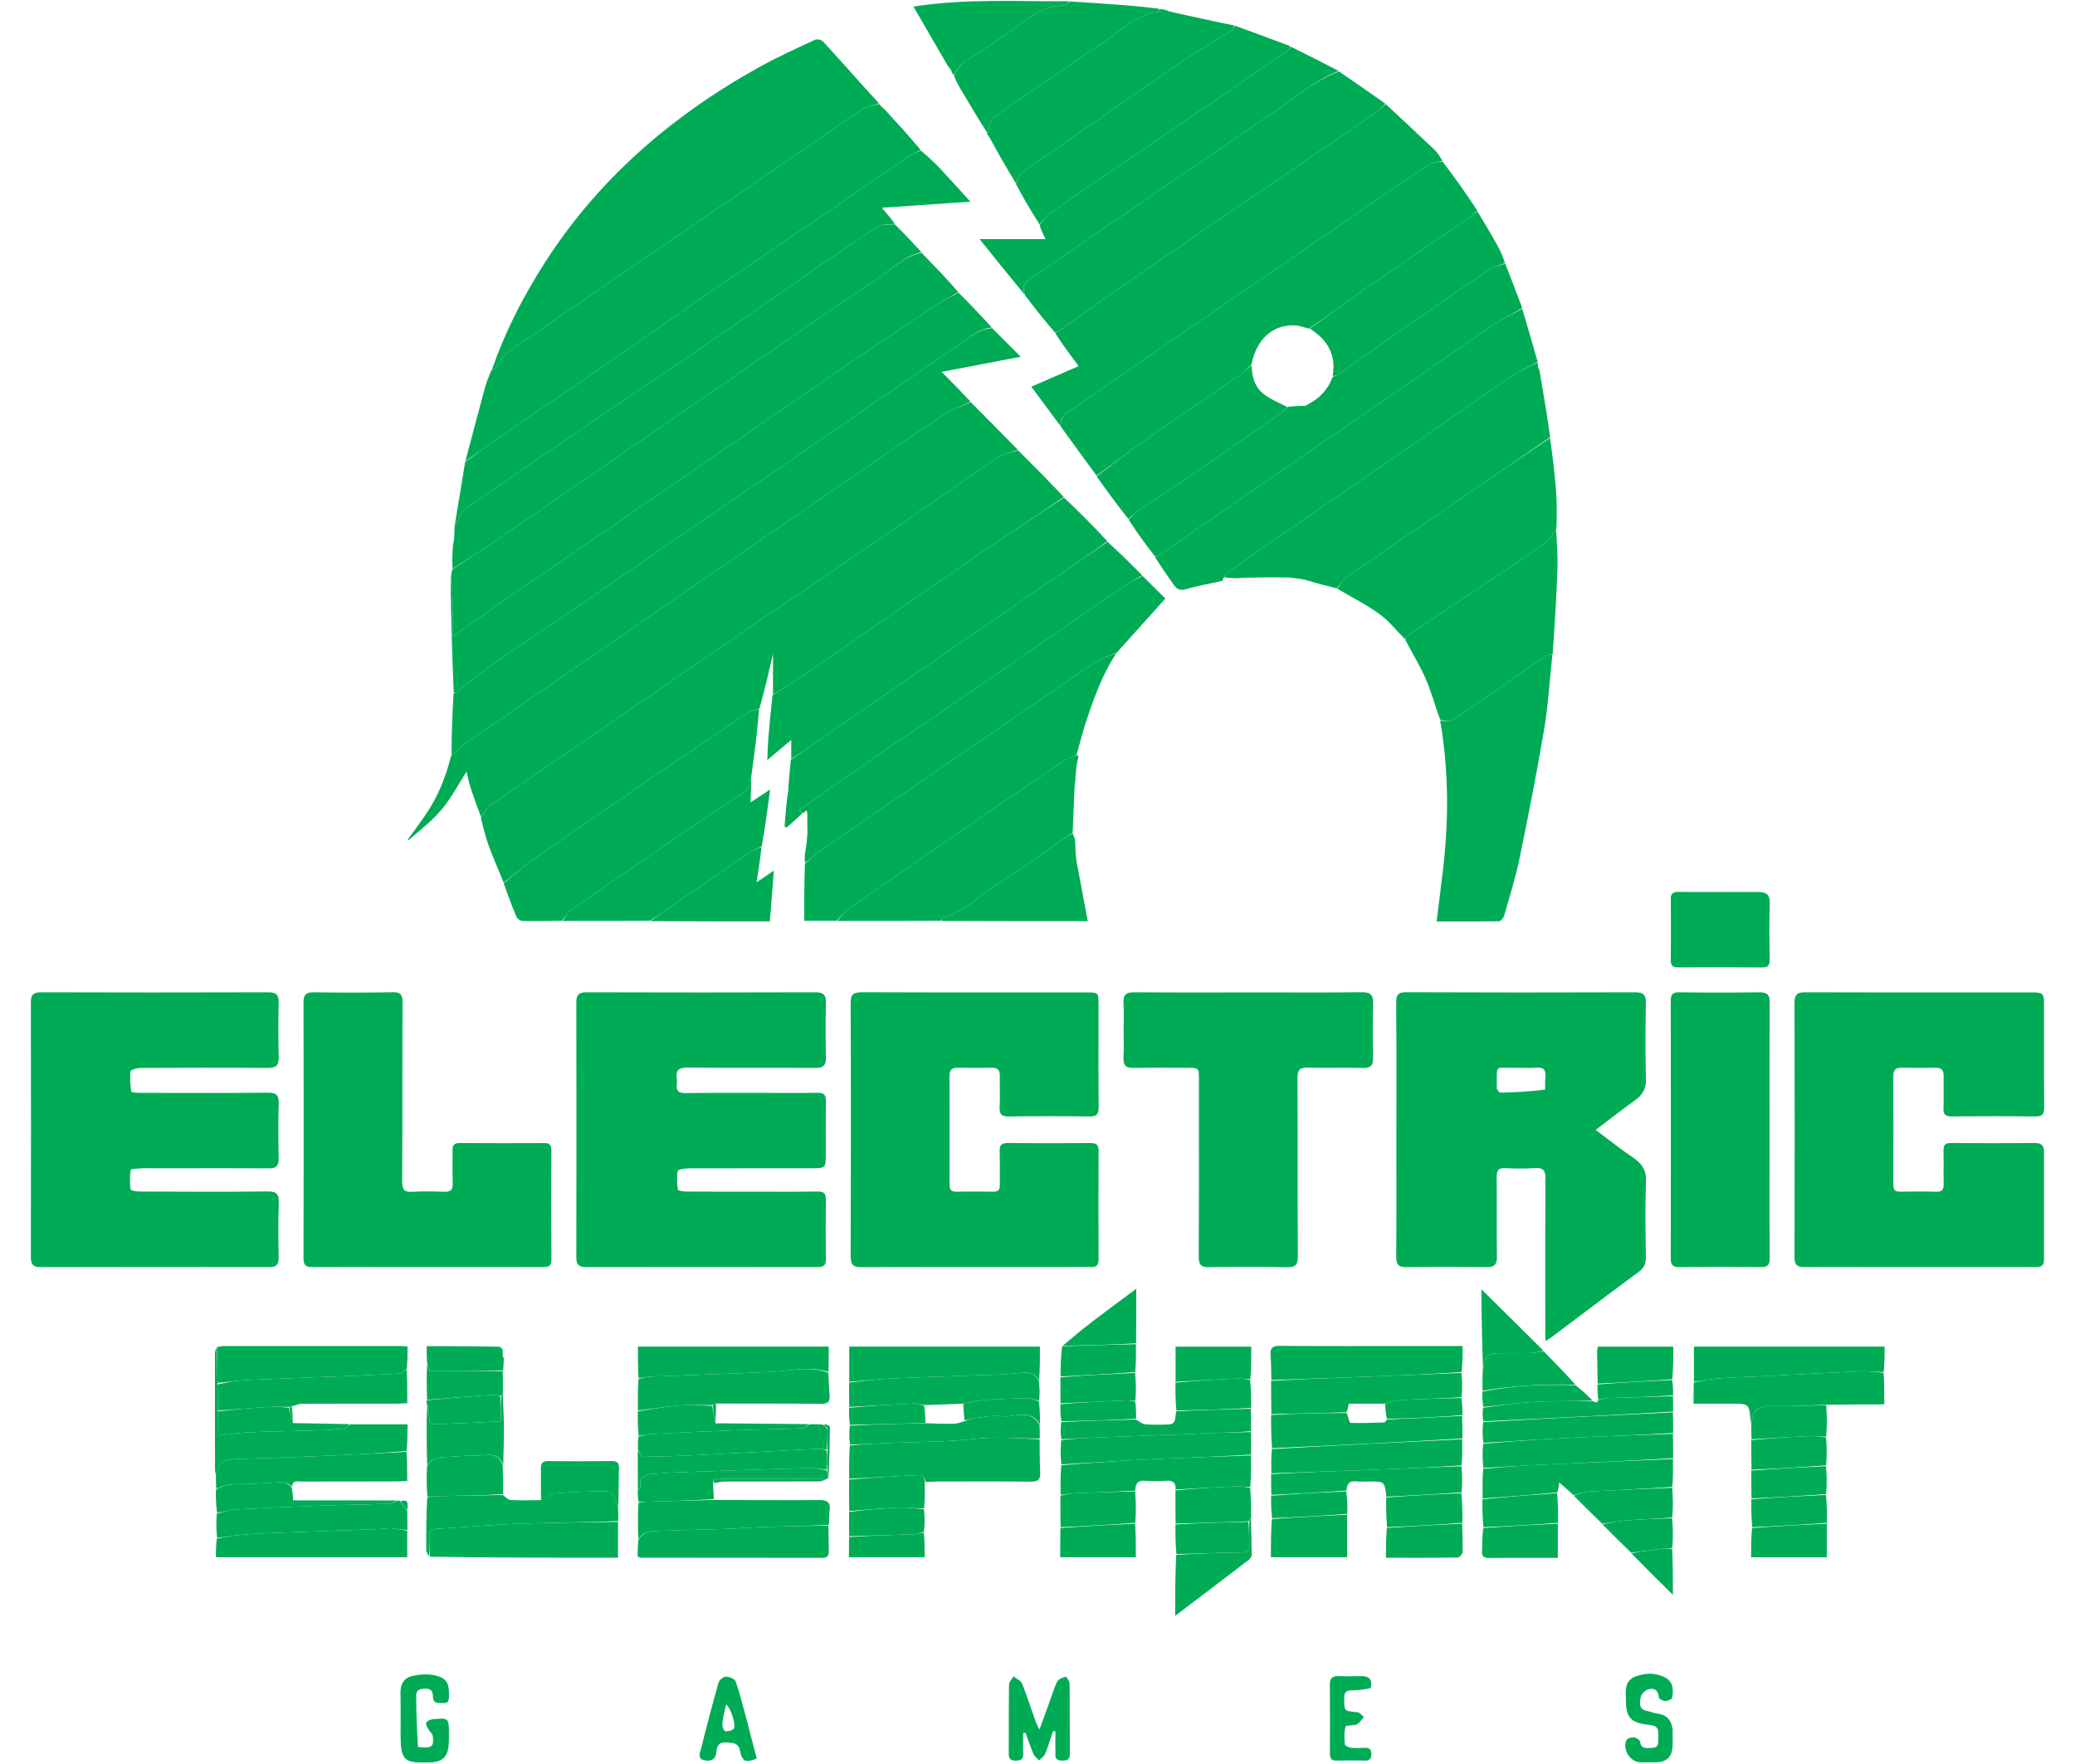 <svg width="40" height="34" viewBox="0 0 40 34" fill="none" xmlns="http://www.w3.org/2000/svg">
<g clip-path="url(#clip0_4416_8548)">
<path d="M14.901 13.387C14.901 13.136 14.901 12.885 14.901 12.605C14.818 12.964 14.74 13.305 14.64 13.655C14.545 13.692 14.462 13.705 14.399 13.748C13.831 14.128 13.265 14.511 12.701 14.897C11.914 15.436 11.127 15.975 10.345 16.52C10.125 16.672 9.921 16.847 9.71 17.012C9.614 16.777 9.511 16.545 9.423 16.307C9.36 16.137 9.318 15.96 9.271 15.76C9.337 15.659 9.386 15.568 9.462 15.515C9.999 15.141 10.542 14.777 11.081 14.407C12.146 13.677 13.208 12.943 14.274 12.213C15.131 11.626 15.994 11.047 16.851 10.46C17.651 9.911 18.444 9.353 19.247 8.809C19.353 8.736 19.499 8.722 19.626 8.68C19.921 8.974 20.215 9.268 20.507 9.581C20.015 9.923 19.523 10.24 19.039 10.569C18.374 11.021 17.715 11.481 17.054 11.937C16.51 12.312 15.968 12.689 15.422 13.061C15.253 13.176 15.075 13.279 14.901 13.387Z" fill="#00AB55"/>
<path d="M19.622 8.67C19.499 8.722 19.353 8.736 19.247 8.809C18.444 9.353 17.651 9.911 16.851 10.46C15.994 11.047 15.131 11.626 14.274 12.213C13.208 12.943 12.146 13.677 11.081 14.407C10.542 14.777 9.999 15.141 9.462 15.515C9.386 15.568 9.337 15.659 9.273 15.747C9.204 15.568 9.135 15.377 9.072 15.184C9.041 15.087 9.021 14.987 8.993 14.874C8.829 15.127 8.697 15.384 8.516 15.6C8.332 15.819 8.101 15.998 7.876 16.193C7.861 16.19 7.858 16.187 7.858 16.187C7.976 16.022 8.098 15.861 8.211 15.693C8.441 15.355 8.593 14.982 8.695 14.57C8.79 14.49 8.857 14.411 8.94 14.354C9.457 13.992 9.979 13.636 10.499 13.277C11.519 12.573 12.539 11.869 13.56 11.166C14.312 10.648 15.065 10.132 15.817 9.616C16.602 9.077 17.385 8.534 18.176 8.003C18.338 7.894 18.532 7.833 18.711 7.749C19.013 8.053 19.315 8.356 19.622 8.67Z" fill="#00AB55"/>
<path d="M9.483 7.126C9.726 6.421 10.062 5.761 10.459 5.131C11.503 3.475 12.934 2.24 14.631 1.296C14.982 1.102 15.348 0.936 15.711 0.766C15.75 0.748 15.835 0.767 15.865 0.8C16.164 1.123 16.454 1.453 16.749 1.78C16.813 1.851 16.885 1.915 16.941 1.994C16.828 2.039 16.713 2.049 16.628 2.106C16.084 2.469 15.548 2.843 15.008 3.213C14.332 3.677 13.654 4.139 12.977 4.602C12.116 5.192 11.25 5.775 10.396 6.375C10.092 6.589 9.727 6.741 9.547 7.105C9.54 7.119 9.505 7.119 9.483 7.126Z" fill="#00AB55"/>
<path d="M9.474 7.134C9.505 7.119 9.54 7.119 9.547 7.105C9.727 6.741 10.092 6.589 10.396 6.375C11.25 5.775 12.116 5.192 12.977 4.602C13.654 4.139 14.332 3.677 15.008 3.213C15.548 2.843 16.084 2.469 16.628 2.106C16.713 2.049 16.828 2.039 16.944 2.006C16.959 2.006 16.957 2.006 16.958 2.017C16.992 2.056 17.024 2.084 17.056 2.112C17.291 2.367 17.525 2.622 17.749 2.892C17.676 2.933 17.607 2.951 17.551 2.989C16.902 3.432 16.257 3.88 15.608 4.324C14.982 4.752 14.352 5.173 13.727 5.603C13.037 6.078 12.352 6.561 11.662 7.037C10.972 7.512 10.278 7.982 9.586 8.456C9.379 8.598 9.176 8.746 8.971 8.89C9.097 8.415 9.222 7.938 9.351 7.464C9.381 7.354 9.427 7.249 9.474 7.134Z" fill="#00AB55"/>
<path d="M8.693 11.175C8.695 11.113 8.697 11.051 8.719 10.976C9.011 10.784 9.286 10.608 9.556 10.423C10.607 9.701 11.655 8.976 12.705 8.253C13.438 7.748 14.171 7.244 14.905 6.741C15.573 6.283 16.237 5.818 16.913 5.372C17.188 5.192 17.423 4.938 17.766 4.872C18.003 5.117 18.241 5.363 18.472 5.629C18.288 5.749 18.102 5.836 17.934 5.948C17.294 6.376 16.657 6.809 16.022 7.244C14.738 8.124 13.455 9.007 12.172 9.889C11.755 10.175 11.339 10.462 10.922 10.747C10.595 10.97 10.265 11.189 9.94 11.414C9.535 11.695 9.133 11.982 8.724 12.27C8.724 12.028 8.727 11.771 8.723 11.513C8.721 11.4 8.704 11.288 8.693 11.175Z" fill="#00AB55"/>
<path d="M18.708 7.739C18.532 7.833 18.338 7.894 18.176 8.003C17.385 8.534 16.602 9.077 15.817 9.616C15.065 10.132 14.312 10.648 13.56 11.166C12.539 11.869 11.519 12.573 10.499 13.277C9.979 13.636 9.457 13.992 8.94 14.354C8.857 14.411 8.79 14.49 8.705 14.562C8.705 14.17 8.717 13.776 8.744 13.367C8.781 13.345 8.807 13.344 8.823 13.33C9.02 13.174 9.206 13.004 9.412 12.862C10.039 12.427 10.676 12.005 11.306 11.574C11.969 11.121 12.627 10.66 13.289 10.206C13.81 9.849 14.335 9.498 14.856 9.14C15.575 8.647 16.291 8.149 17.01 7.655C17.469 7.34 17.925 7.021 18.391 6.718C18.623 6.567 18.82 6.344 19.124 6.324C19.296 6.495 19.467 6.666 19.677 6.876C19.143 6.978 18.664 7.069 18.152 7.167C18.35 7.368 18.527 7.548 18.708 7.739Z" fill="#00AB55"/>
<path d="M19.119 6.312C18.82 6.344 18.623 6.567 18.391 6.718C17.925 7.021 17.469 7.34 17.01 7.655C16.291 8.149 15.575 8.647 14.856 9.14C14.335 9.498 13.81 9.849 13.289 10.206C12.627 10.66 11.969 11.121 11.306 11.574C10.676 12.005 10.039 12.427 9.412 12.862C9.206 13.004 9.02 13.174 8.823 13.33C8.807 13.344 8.781 13.345 8.747 13.352C8.715 12.634 8.696 11.916 8.685 11.187C8.704 11.288 8.721 11.4 8.723 11.513C8.727 11.771 8.724 12.028 8.724 12.27C9.133 11.982 9.535 11.695 9.94 11.414C10.265 11.189 10.595 10.97 10.922 10.747C11.339 10.462 11.755 10.175 12.172 9.889C13.455 9.007 14.738 8.124 16.022 7.244C16.657 6.809 17.294 6.376 17.934 5.948C18.102 5.836 18.288 5.749 18.475 5.64C18.694 5.853 18.904 6.077 19.119 6.312Z" fill="#00AB55"/>
<path d="M8.967 8.904C9.176 8.746 9.379 8.598 9.586 8.456C10.278 7.982 10.972 7.512 11.662 7.037C12.352 6.561 13.037 6.078 13.727 5.603C14.352 5.173 14.982 4.752 15.608 4.324C16.257 3.88 16.902 3.432 17.551 2.989C17.607 2.951 17.676 2.933 17.752 2.903C17.878 3.01 17.996 3.115 18.104 3.229C18.301 3.438 18.492 3.652 18.706 3.887C18.128 3.927 17.587 3.964 16.997 4.004C17.102 4.124 17.18 4.213 17.248 4.311C17.134 4.332 17.012 4.311 16.933 4.36C16.597 4.569 16.271 4.796 15.945 5.022C15.299 5.469 14.658 5.922 14.011 6.367C13.311 6.848 12.605 7.321 11.903 7.799C11.012 8.407 10.118 9.012 9.232 9.628C9.069 9.74 8.862 9.827 8.824 10.064C8.822 10.079 8.788 10.089 8.77 10.101C8.834 9.706 8.899 9.312 8.967 8.904Z" fill="#00AB55"/>
<path d="M14.893 13.397C15.075 13.279 15.253 13.176 15.422 13.061C15.968 12.689 16.51 12.312 17.054 11.937C17.715 11.481 18.374 11.021 19.039 10.569C19.523 10.24 20.015 9.923 20.511 9.591C20.796 9.858 21.072 10.135 21.346 10.432C21.029 10.667 20.714 10.878 20.401 11.092C19.525 11.694 18.65 12.296 17.774 12.899C17.089 13.371 16.404 13.844 15.718 14.316C15.564 14.423 15.408 14.527 15.253 14.631C15.253 14.523 15.253 14.415 15.253 14.262C15.094 14.395 14.958 14.509 14.791 14.649C14.798 14.49 14.801 14.358 14.812 14.226C14.834 13.953 14.86 13.68 14.893 13.397Z" fill="#00AB55"/>
<path d="M8.766 10.115C8.788 10.089 8.822 10.079 8.824 10.064C8.862 9.827 9.069 9.74 9.232 9.628C10.118 9.012 11.012 8.407 11.903 7.799C12.605 7.321 13.311 6.848 14.011 6.367C14.658 5.922 15.299 5.469 15.945 5.022C16.271 4.796 16.597 4.569 16.933 4.36C17.012 4.311 17.134 4.332 17.249 4.323C17.428 4.5 17.593 4.674 17.762 4.86C17.423 4.938 17.188 5.192 16.913 5.372C16.237 5.818 15.573 6.283 14.905 6.741C14.171 7.244 13.438 7.748 12.705 8.253C11.655 8.976 10.607 9.701 9.556 10.423C9.286 10.608 9.011 10.784 8.725 10.965C8.715 10.814 8.717 10.663 8.735 10.493C8.753 10.42 8.756 10.364 8.758 10.308C8.759 10.249 8.761 10.189 8.766 10.115Z" fill="#00AB55"/>
<path d="M21.52 12.591C21.241 13.008 21.08 13.476 20.916 13.967C20.853 14.176 20.807 14.369 20.748 14.562C20.662 14.593 20.582 14.613 20.519 14.656C20.019 14.993 19.522 15.332 19.026 15.673C18.146 16.278 17.266 16.884 16.39 17.493C16.291 17.562 16.213 17.662 16.126 17.748C15.914 17.748 15.702 17.748 15.503 17.748C15.503 17.387 15.503 17.028 15.517 16.651C15.623 16.555 15.709 16.47 15.808 16.402C16.236 16.104 16.668 15.81 17.099 15.515C17.907 14.961 18.716 14.406 19.525 13.851C20.064 13.482 20.601 13.108 21.145 12.745C21.256 12.672 21.395 12.641 21.52 12.591Z" fill="#00AB55"/>
<path d="M21.526 12.581C21.395 12.641 21.256 12.672 21.145 12.745C20.601 13.108 20.064 13.482 19.525 13.851C18.716 14.406 17.907 14.961 17.099 15.515C16.668 15.81 16.236 16.104 15.808 16.402C15.709 16.47 15.623 16.555 15.52 16.636C15.509 16.567 15.509 16.496 15.525 16.405C15.549 16.277 15.557 16.169 15.565 16.061C15.563 15.947 15.56 15.832 15.563 15.692C15.559 15.651 15.55 15.634 15.541 15.618C15.528 15.632 15.516 15.646 15.504 15.659C15.504 15.659 15.495 15.671 15.476 15.67C15.362 15.602 15.45 15.582 15.489 15.555C16.011 15.19 16.532 14.822 17.056 14.462C17.68 14.034 18.311 13.614 18.934 13.185C19.818 12.578 20.696 11.963 21.579 11.355C21.72 11.259 21.874 11.184 22.022 11.099C22.179 11.254 22.335 11.408 22.465 11.536C22.145 11.89 21.839 12.231 21.526 12.581Z" fill="#00AB55"/>
<path d="M22.017 11.088C21.874 11.184 21.72 11.259 21.579 11.355C20.696 11.963 19.818 12.578 18.934 13.185C18.311 13.614 17.68 14.034 17.056 14.462C16.532 14.822 16.011 15.19 15.489 15.555C15.45 15.582 15.362 15.602 15.469 15.671C15.375 15.766 15.27 15.857 15.164 15.949C15.151 15.944 15.138 15.938 15.124 15.933C15.14 15.728 15.155 15.523 15.184 15.3C15.197 15.262 15.196 15.242 15.195 15.222C15.209 15.034 15.223 14.847 15.245 14.646C15.408 14.527 15.564 14.423 15.718 14.316C16.404 13.844 17.089 13.371 17.774 12.899C18.65 12.296 19.525 11.694 20.401 11.092C20.714 10.878 21.029 10.667 21.349 10.443C21.575 10.647 21.794 10.862 22.017 11.088Z" fill="#00AB55"/>
<path d="M9.709 17.024C9.921 16.847 10.125 16.672 10.345 16.52C11.127 15.975 11.914 15.436 12.701 14.897C13.265 14.511 13.831 14.128 14.399 13.748C14.462 13.705 14.545 13.692 14.633 13.666C14.597 14.093 14.547 14.52 14.482 14.967C14.455 15.041 14.447 15.096 14.43 15.147C14.416 15.186 14.398 15.233 14.367 15.254C14.021 15.487 13.67 15.712 13.325 15.947C12.549 16.476 11.774 17.008 11.003 17.543C10.933 17.592 10.89 17.679 10.834 17.748C10.582 17.751 10.331 17.757 10.079 17.752C10.037 17.752 9.972 17.711 9.956 17.672C9.867 17.463 9.79 17.248 9.709 17.024Z" fill="#00AB55"/>
<path d="M16.142 17.751C16.213 17.662 16.291 17.562 16.39 17.493C17.266 16.884 18.146 16.278 19.026 15.673C19.522 15.332 20.019 14.993 20.519 14.656C20.582 14.613 20.662 14.593 20.754 14.562C20.774 14.562 20.788 14.561 20.788 14.561C20.788 14.588 20.787 14.615 20.771 14.66C20.747 14.781 20.739 14.884 20.731 14.987C20.731 15.023 20.732 15.058 20.718 15.117C20.7 15.444 20.694 15.747 20.677 16.052C20.601 16.1 20.538 16.149 20.472 16.194C20.061 16.475 19.659 16.771 19.235 17.032C18.888 17.247 18.608 17.569 18.194 17.677C18.169 17.683 18.152 17.723 18.132 17.748C17.474 17.75 16.816 17.752 16.142 17.751Z" fill="#00AB55"/>
<path d="M10.85 17.751C10.89 17.679 10.933 17.592 11.003 17.543C11.774 17.008 12.549 16.476 13.325 15.947C13.67 15.712 14.021 15.487 14.367 15.254C14.398 15.233 14.416 15.186 14.43 15.147C14.447 15.096 14.455 15.041 14.478 14.983C14.483 15.126 14.476 15.273 14.467 15.466C14.604 15.376 14.709 15.307 14.847 15.217C14.795 15.599 14.748 15.948 14.684 16.312C14.6 16.357 14.527 16.378 14.468 16.418C13.927 16.788 13.389 17.16 12.85 17.532C12.743 17.605 12.635 17.676 12.528 17.748C11.974 17.75 11.42 17.752 10.85 17.751Z" fill="#00AB55"/>
<path d="M18.148 17.751C18.152 17.723 18.169 17.683 18.194 17.677C18.608 17.569 18.888 17.247 19.235 17.032C19.659 16.771 20.061 16.475 20.472 16.194C20.538 16.149 20.601 16.1 20.678 16.064C20.702 16.111 20.712 16.148 20.723 16.185C20.727 16.235 20.732 16.286 20.731 16.364C20.734 16.46 20.742 16.528 20.751 16.595C20.821 16.97 20.892 17.344 20.969 17.755C20.029 17.755 19.096 17.755 18.148 17.751Z" fill="#00AB55"/>
<path d="M26.711 2.005C27.022 2.296 27.335 2.584 27.644 2.877C27.71 2.94 27.76 3.018 27.805 3.101C27.726 3.125 27.65 3.12 27.595 3.152C27.43 3.246 27.271 3.35 27.115 3.457C26.358 3.975 25.602 4.496 24.845 5.015C24.031 5.573 23.216 6.129 22.402 6.688C21.806 7.098 21.215 7.514 20.617 7.922C20.509 7.996 20.434 8.076 20.445 8.214C20.262 7.968 20.08 7.722 19.881 7.453C20.202 7.313 20.488 7.189 20.792 7.057C20.629 6.837 20.479 6.636 20.34 6.419C20.371 6.395 20.394 6.39 20.413 6.377C20.816 6.094 21.217 5.806 21.622 5.525C22.325 5.038 23.03 4.554 23.735 4.07C24.194 3.756 24.657 3.446 25.117 3.133C25.587 2.813 26.055 2.491 26.522 2.167C26.59 2.12 26.648 2.06 26.711 2.005Z" fill="#00AB55"/>
<path d="M20.45 8.224C20.434 8.076 20.509 7.996 20.617 7.922C21.215 7.514 21.806 7.098 22.402 6.688C23.216 6.129 24.031 5.573 24.845 5.015C25.602 4.496 26.358 3.975 27.115 3.457C27.271 3.35 27.43 3.246 27.595 3.152C27.65 3.12 27.726 3.125 27.807 3.113C28.042 3.421 28.263 3.728 28.479 4.062C28.402 4.138 28.33 4.191 28.256 4.241C27.611 4.682 26.964 5.119 26.322 5.564C25.96 5.815 25.607 6.077 25.236 6.334C25.141 6.312 25.059 6.278 24.976 6.273C24.537 6.248 24.225 6.529 24.123 7.027C24.048 7.096 23.986 7.165 23.917 7.224C23.87 7.265 23.811 7.291 23.759 7.327C23.263 7.665 22.765 8 22.273 8.345C21.89 8.613 21.516 8.893 21.139 9.168C20.911 8.857 20.682 8.546 20.45 8.224Z" fill="#00AB55"/>
<path d="M24.974 11.145C24.949 11.145 24.923 11.145 24.875 11.132C24.55 11.125 24.249 11.13 23.947 11.136C23.922 11.14 23.897 11.145 23.844 11.145C23.742 11.14 23.67 11.14 23.598 11.127C23.621 11.089 23.637 11.057 23.663 11.038C23.948 10.835 24.232 10.632 24.52 10.433C25.352 9.861 26.187 9.292 27.019 8.718C27.732 8.227 28.44 7.727 29.156 7.24C29.305 7.138 29.478 7.071 29.64 6.988C29.645 7.003 29.649 7.018 29.645 7.051C29.649 7.087 29.661 7.107 29.674 7.126C29.748 7.554 29.822 7.982 29.882 8.427C29.347 8.799 28.826 9.154 28.306 9.511C27.525 10.045 26.743 10.579 25.966 11.118C25.887 11.173 25.834 11.265 25.769 11.34C25.584 11.294 25.399 11.248 25.195 11.186C25.109 11.162 25.042 11.153 24.974 11.145Z" fill="#00AB55"/>
<path d="M26.704 1.996C26.648 2.06 26.59 2.12 26.522 2.167C26.055 2.491 25.587 2.813 25.117 3.133C24.657 3.446 24.194 3.756 23.735 4.07C23.03 4.554 22.325 5.038 21.622 5.525C21.217 5.806 20.816 6.094 20.413 6.377C20.394 6.39 20.371 6.395 20.336 6.408C20.138 6.18 19.955 5.949 19.764 5.696C19.696 5.532 19.745 5.445 19.873 5.362C20.229 5.13 20.574 4.881 20.925 4.641C22.119 3.825 23.311 3.004 24.51 2.196C24.936 1.91 25.32 1.556 25.814 1.378C26.109 1.581 26.404 1.784 26.704 1.996Z" fill="#00AB55"/>
<path d="M29.642 6.975C29.478 7.071 29.305 7.138 29.156 7.24C28.44 7.727 27.732 8.227 27.019 8.718C26.187 9.292 25.352 9.861 24.52 10.433C24.232 10.632 23.948 10.835 23.663 11.038C23.637 11.057 23.621 11.089 23.591 11.132C23.576 11.164 23.57 11.18 23.564 11.195C23.329 11.248 23.091 11.29 22.86 11.356C22.742 11.391 22.683 11.355 22.621 11.265C22.502 11.089 22.376 10.919 22.264 10.735C22.298 10.718 22.324 10.718 22.342 10.706C22.719 10.445 23.095 10.181 23.473 9.921C24.735 9.051 25.999 8.183 27.261 7.314C27.762 6.969 28.259 6.617 28.764 6.278C28.948 6.154 29.15 6.058 29.343 5.949C29.443 6.286 29.544 6.624 29.642 6.975Z" fill="#00AB55"/>
<path d="M29.344 5.935C29.15 6.058 28.948 6.154 28.764 6.278C28.259 6.617 27.762 6.969 27.261 7.314C25.999 8.183 24.735 9.051 23.473 9.921C23.095 10.181 22.719 10.445 22.342 10.706C22.324 10.718 22.298 10.718 22.263 10.723C22.083 10.493 21.916 10.262 21.757 10.016C21.834 9.942 21.898 9.876 21.973 9.825C22.262 9.628 22.556 9.439 22.844 9.241C23.464 8.816 24.081 8.388 24.698 7.958C24.742 7.928 24.773 7.881 24.825 7.84C24.944 7.83 25.048 7.822 25.157 7.822C25.183 7.815 25.203 7.802 25.233 7.782C25.457 7.664 25.603 7.494 25.691 7.263C25.738 7.244 25.778 7.231 25.81 7.208C26.1 7.004 26.387 6.795 26.679 6.593C27.351 6.127 28.024 5.661 28.702 5.202C28.792 5.141 28.91 5.119 29.015 5.079C29.125 5.36 29.235 5.641 29.344 5.935Z" fill="#00AB55"/>
<path d="M29.924 12.625C29.874 13.1 29.847 13.578 29.768 14.048C29.628 14.881 29.464 15.71 29.294 16.538C29.216 16.914 29.1 17.282 28.995 17.652C28.983 17.695 28.928 17.756 28.892 17.756C28.495 17.764 28.099 17.761 27.694 17.761C27.733 17.447 27.77 17.152 27.806 16.857C27.929 15.869 27.934 14.882 27.762 13.886C27.893 13.92 27.993 13.893 28.094 13.818C28.25 13.702 28.418 13.601 28.578 13.49C28.986 13.205 29.392 12.917 29.802 12.635C29.831 12.615 29.883 12.627 29.924 12.625Z" fill="#00AB55"/>
<path d="M25.778 11.347C25.834 11.265 25.887 11.173 25.966 11.118C26.743 10.579 27.525 10.045 28.306 9.511C28.826 9.154 29.347 8.799 29.88 8.442C29.927 8.772 29.968 9.103 29.994 9.434C30.013 9.681 30.012 9.928 30.003 10.191C29.93 10.287 29.89 10.388 29.815 10.444C29.587 10.617 29.346 10.776 29.108 10.935C28.445 11.378 27.78 11.819 27.117 12.262C27.101 12.273 27.097 12.302 27.088 12.322C26.923 12.158 26.777 11.969 26.591 11.835C26.339 11.652 26.056 11.511 25.778 11.347Z" fill="#00AB55"/>
<path d="M25.808 1.368C25.32 1.556 24.936 1.91 24.51 2.196C23.311 3.004 22.119 3.825 20.925 4.641C20.574 4.881 20.229 5.13 19.873 5.362C19.745 5.445 19.696 5.532 19.757 5.685C19.477 5.348 19.196 4.998 18.883 4.608C19.33 4.608 19.727 4.608 20.154 4.608C20.102 4.501 20.067 4.427 20.041 4.337C20.112 4.251 20.162 4.165 20.235 4.113C20.743 3.759 21.256 3.412 21.768 3.063C22.285 2.711 22.802 2.361 23.318 2.009C23.82 1.666 24.322 1.322 24.822 0.977C24.847 0.959 24.86 0.924 24.878 0.897C25.186 1.05 25.494 1.204 25.808 1.368Z" fill="#00AB55"/>
<path d="M27.091 12.334C27.097 12.302 27.101 12.273 27.117 12.262C27.78 11.819 28.445 11.378 29.108 10.935C29.346 10.776 29.587 10.617 29.815 10.444C29.89 10.388 29.93 10.287 29.997 10.206C30.014 10.475 30.032 10.745 30.022 11.015C30.003 11.544 29.967 12.073 29.931 12.614C29.883 12.627 29.831 12.615 29.802 12.635C29.392 12.917 28.986 13.205 28.578 13.49C28.418 13.601 28.25 13.702 28.094 13.818C27.993 13.893 27.893 13.92 27.763 13.871C27.664 13.612 27.597 13.346 27.489 13.097C27.378 12.838 27.228 12.595 27.091 12.334Z" fill="#00AB55"/>
<path d="M24.869 0.888C24.86 0.924 24.847 0.959 24.822 0.977C24.322 1.322 23.82 1.666 23.318 2.009C22.802 2.361 22.285 2.711 21.768 3.063C21.256 3.412 20.743 3.759 20.235 4.113C20.162 4.165 20.112 4.251 20.04 4.325C19.879 4.074 19.73 3.821 19.582 3.542C19.631 3.443 19.664 3.349 19.73 3.301C20.018 3.092 20.317 2.898 20.609 2.696C21.095 2.359 21.578 2.019 22.064 1.683C22.375 1.467 22.686 1.251 23.003 1.044C23.247 0.885 23.501 0.742 23.747 0.587C23.775 0.57 23.786 0.526 23.805 0.495C24.157 0.623 24.509 0.752 24.869 0.888Z" fill="#00AB55"/>
<path d="M23.791 0.49C23.786 0.526 23.775 0.57 23.747 0.587C23.501 0.742 23.247 0.885 23.003 1.044C22.686 1.251 22.375 1.467 22.064 1.683C21.578 2.019 21.095 2.359 20.609 2.696C20.317 2.898 20.018 3.092 19.73 3.301C19.664 3.349 19.631 3.443 19.582 3.53C19.423 3.271 19.266 2.998 19.104 2.702C19.079 2.651 19.057 2.623 19.036 2.596C19.036 2.596 19.027 2.586 19.029 2.564C19.065 2.452 19.075 2.327 19.141 2.276C19.39 2.084 19.658 1.916 19.918 1.738C20.344 1.447 20.763 1.145 21.198 0.869C21.56 0.639 21.859 0.296 22.316 0.23C22.33 0.228 22.34 0.195 22.352 0.176C22.389 0.177 22.427 0.179 22.482 0.196C22.538 0.221 22.577 0.229 22.615 0.238C22.924 0.306 23.234 0.374 23.544 0.441C23.621 0.457 23.699 0.47 23.791 0.49Z" fill="#00AB55"/>
<path d="M29.012 5.066C28.91 5.119 28.792 5.141 28.702 5.202C28.024 5.661 27.351 6.127 26.679 6.593C26.387 6.795 26.1 7.004 25.81 7.208C25.778 7.231 25.738 7.244 25.69 7.249C25.762 6.828 25.585 6.544 25.249 6.334C25.607 6.077 25.96 5.815 26.322 5.564C26.964 5.119 27.611 4.682 28.256 4.241C28.33 4.191 28.402 4.138 28.479 4.074C28.617 4.296 28.756 4.531 28.887 4.77C28.937 4.859 28.97 4.958 29.012 5.066Z" fill="#00AB55"/>
<path d="M22.341 0.168C22.34 0.195 22.33 0.228 22.316 0.23C21.859 0.296 21.56 0.639 21.198 0.869C20.763 1.145 20.344 1.447 19.918 1.738C19.658 1.916 19.39 2.084 19.141 2.276C19.075 2.327 19.065 2.452 19.029 2.558C18.851 2.277 18.674 1.981 18.499 1.685C18.459 1.617 18.422 1.547 18.393 1.462C18.443 1.327 18.512 1.241 18.624 1.168C19.023 0.911 19.422 0.652 19.803 0.369C20.02 0.208 20.245 0.115 20.512 0.102C20.55 0.1 20.586 0.053 20.623 0.028C20.96 0.05 21.298 0.071 21.634 0.096C21.867 0.113 22.098 0.138 22.341 0.168Z" fill="#00AB55"/>
<path d="M24.811 7.842C24.773 7.881 24.742 7.928 24.698 7.958C24.081 8.388 23.464 8.816 22.844 9.241C22.556 9.439 22.262 9.628 21.973 9.825C21.898 9.876 21.834 9.942 21.752 10.004C21.539 9.736 21.34 9.464 21.14 9.181C21.516 8.893 21.89 8.613 22.273 8.345C22.765 8 23.263 7.665 23.759 7.327C23.811 7.291 23.87 7.265 23.917 7.224C23.986 7.165 24.048 7.096 24.128 7.042C24.131 7.27 24.194 7.468 24.366 7.6C24.498 7.702 24.661 7.763 24.811 7.842Z" fill="#00AB55"/>
<path d="M20.607 0.024C20.586 0.053 20.55 0.1 20.512 0.102C20.245 0.115 20.02 0.208 19.803 0.369C19.422 0.652 19.023 0.911 18.624 1.168C18.512 1.241 18.443 1.327 18.392 1.45C18.367 1.431 18.353 1.408 18.338 1.363C18.317 1.322 18.297 1.301 18.278 1.281C18.06 0.906 17.842 0.53 17.608 0.127C18.615 -0.031 19.605 0.031 20.607 0.024Z" fill="#00AB55"/>
<path d="M12.541 17.754C12.635 17.676 12.743 17.605 12.85 17.532C13.389 17.16 13.927 16.788 14.468 16.418C14.527 16.378 14.6 16.357 14.679 16.327C14.658 16.537 14.625 16.748 14.584 17.006C14.696 16.93 14.788 16.868 14.918 16.78C14.892 17.114 14.868 17.423 14.841 17.759C14.076 17.759 13.315 17.759 12.541 17.754Z" fill="#00AB55"/>
<path d="M16.37 28.502C16.369 28.294 16.366 28.085 16.383 27.861C16.677 27.833 16.952 27.82 17.227 27.81C17.588 27.797 17.949 27.792 18.31 27.773C18.59 27.759 18.869 27.716 19.148 27.711C19.445 27.706 19.743 27.73 20.041 27.741C20.044 27.954 20.041 28.167 20.052 28.38C20.058 28.514 20.015 28.559 19.876 28.558C19.272 28.551 18.667 28.554 18.062 28.555C17.994 28.556 17.925 28.566 17.84 28.562C17.83 28.436 17.754 28.428 17.666 28.433C17.234 28.456 16.802 28.479 16.37 28.502Z" fill="#00AB55"/>
<path d="M11.913 29.333C11.913 29.556 11.913 29.778 11.913 30.024C10.709 30.024 9.507 30.024 8.29 30.004C8.274 29.857 8.278 29.73 8.274 29.604C8.271 29.511 8.303 29.474 8.401 29.468C8.927 29.438 9.451 29.389 9.976 29.37C10.621 29.346 11.267 29.345 11.913 29.333Z" fill="#00AB55"/>
<path d="M12.297 27.187C12.295 26.99 12.293 26.794 12.308 26.581C12.405 26.553 12.483 26.535 12.563 26.532C13.194 26.507 13.824 26.486 14.454 26.46C14.689 26.451 14.925 26.443 15.158 26.417C15.432 26.387 15.703 26.353 15.968 26.461C15.976 26.604 15.979 26.747 15.992 26.89C16.004 27.017 15.958 27.059 15.828 27.058C15.166 27.051 14.505 27.054 13.816 27.052C13.772 27.062 13.755 27.073 13.724 27.084C13.519 27.083 13.326 27.071 13.136 27.087C12.855 27.11 12.577 27.153 12.297 27.187Z" fill="#00AB55"/>
<path d="M4.182 25.966C4.22 25.959 4.259 25.945 4.297 25.945C5.446 25.944 6.595 25.944 7.744 25.945C7.772 25.945 7.8 25.949 7.856 25.954C7.856 26.09 7.856 26.225 7.842 26.379C7.791 26.424 7.755 26.47 7.716 26.473C7.317 26.496 6.918 26.513 6.52 26.529C5.914 26.554 5.307 26.573 4.702 26.602C4.532 26.61 4.364 26.646 4.194 26.653C4.19 26.413 4.186 26.19 4.182 25.966Z" fill="#00AB55"/>
<path d="M16.371 26.634C16.371 26.411 16.371 26.188 16.371 25.955C17.595 25.955 18.806 25.955 20.047 25.955C20.047 26.171 20.047 26.387 20.031 26.616C19.963 26.46 19.834 26.446 19.687 26.46C19.527 26.476 19.367 26.489 19.207 26.495C18.553 26.52 17.898 26.538 17.244 26.567C16.953 26.58 16.662 26.611 16.371 26.634Z" fill="#00AB55"/>
<path d="M24.508 26.599C24.503 26.439 24.505 26.278 24.493 26.118C24.484 25.986 24.524 25.94 24.665 25.941C25.551 25.948 26.436 25.944 27.321 25.944C27.602 25.944 27.884 25.944 28.195 25.944C28.195 26.113 28.195 26.271 28.175 26.445C27.605 26.484 27.055 26.509 26.505 26.529C25.839 26.555 25.173 26.576 24.508 26.599Z" fill="#00AB55"/>
<path d="M11.919 29.318C11.267 29.345 10.621 29.346 9.976 29.37C9.451 29.389 8.927 29.438 8.401 29.468C8.303 29.474 8.271 29.511 8.274 29.604C8.278 29.73 8.274 29.857 8.274 29.999C8.254 29.969 8.218 29.924 8.218 29.878C8.214 29.545 8.217 29.213 8.235 28.864C8.299 28.845 8.345 28.839 8.391 28.838C8.825 28.83 9.258 28.823 9.692 28.815C9.742 28.849 9.79 28.908 9.841 28.911C10.023 28.923 10.205 28.916 10.416 28.914C10.524 28.867 10.602 28.792 10.686 28.785C10.969 28.758 11.255 28.751 11.54 28.745C11.816 28.739 11.816 28.744 11.888 28.997C11.891 29.006 11.905 29.012 11.913 29.019C11.917 29.114 11.921 29.209 11.919 29.318Z" fill="#00AB55"/>
<path d="M24.503 26.615C25.173 26.576 25.839 26.555 26.505 26.529C27.055 26.509 27.605 26.484 28.171 26.461C28.189 26.612 28.192 26.763 28.175 26.93C27.775 26.957 27.394 26.964 27.013 26.983C26.908 26.989 26.804 27.029 26.684 27.055C26.447 27.055 26.225 27.055 26 27.055C25.988 27.123 25.978 27.172 25.953 27.222C25.461 27.233 24.985 27.245 24.508 27.256C24.505 27.048 24.502 26.839 24.503 26.615Z" fill="#00AB55"/>
<path d="M32.654 26.634C32.654 26.412 32.654 26.189 32.654 25.955C33.877 25.955 35.089 25.955 36.33 25.955C36.33 26.113 36.33 26.271 36.313 26.445C36.159 26.449 36.022 26.424 35.886 26.43C35.218 26.459 34.55 26.496 33.882 26.53C33.631 26.543 33.379 26.548 33.128 26.568C32.969 26.58 32.812 26.611 32.654 26.634Z" fill="#00AB55"/>
<path d="M15.97 29.404C15.972 29.565 15.973 29.726 15.977 29.887C15.98 29.976 15.956 30.027 15.853 30.026C14.685 30.024 13.517 30.024 12.349 30.023C12.338 30.023 12.328 30.015 12.292 30.003C12.292 29.911 12.292 29.81 12.306 29.69C12.397 29.503 12.557 29.514 12.698 29.507C13.128 29.489 13.557 29.484 13.987 29.469C14.238 29.46 14.489 29.438 14.741 29.43C15.15 29.418 15.56 29.412 15.97 29.404Z" fill="#00AB55"/>
<path d="M32.651 26.648C32.812 26.611 32.969 26.58 33.128 26.568C33.379 26.548 33.631 26.543 33.882 26.53C34.55 26.496 35.218 26.459 35.886 26.43C36.022 26.424 36.159 26.449 36.31 26.46C36.324 26.65 36.324 26.838 36.324 27.068C35.961 27.068 35.602 27.068 35.215 27.076C34.848 27.09 34.51 27.108 34.171 27.101C33.929 27.096 33.77 27.16 33.764 27.43C33.758 27.414 33.748 27.399 33.747 27.382C33.717 27.055 33.718 27.055 33.379 27.055C33.138 27.055 32.898 27.055 32.647 27.055C32.647 26.911 32.647 26.787 32.651 26.648Z" fill="#00AB55"/>
<path d="M4.172 25.975C4.186 26.19 4.19 26.413 4.193 26.669C4.194 26.863 4.195 27.026 4.195 27.204C4.194 27.376 4.194 27.532 4.194 27.669C4.432 27.644 4.634 27.613 4.838 27.605C5.303 27.586 5.768 27.581 6.233 27.566C6.37 27.562 6.508 27.55 6.643 27.53C6.683 27.524 6.717 27.48 6.754 27.453C7.112 27.453 7.471 27.453 7.856 27.453C7.856 27.614 7.856 27.783 7.838 27.967C7.379 28.006 6.939 28.031 6.498 28.05C5.874 28.077 5.249 28.102 4.624 28.12C4.278 28.129 4.238 28.151 4.17 28.457C4.161 28.413 4.145 28.369 4.145 28.325C4.143 27.578 4.143 26.83 4.144 26.083C4.144 26.049 4.156 26.016 4.172 25.975Z" fill="#00AB55"/>
<path d="M32.25 28.121C32.252 28.295 32.254 28.469 32.237 28.659C31.689 28.698 31.16 28.718 30.631 28.748C30.531 28.753 30.433 28.793 30.334 28.817C30.251 28.744 30.169 28.671 30.058 28.574C30.049 28.651 30.044 28.701 30.019 28.765C29.527 28.813 29.054 28.848 28.58 28.882C28.578 28.697 28.575 28.511 28.592 28.31C29.011 28.271 29.411 28.245 29.811 28.227C30.624 28.189 31.437 28.156 32.25 28.121Z" fill="#00AB55"/>
<path d="M22.662 28.709C22.67 28.575 22.605 28.531 22.475 28.541C22.344 28.551 22.212 28.55 22.081 28.541C21.946 28.531 21.887 28.581 21.884 28.73C21.493 28.756 21.122 28.765 20.75 28.78C20.648 28.784 20.547 28.802 20.445 28.813C20.443 28.628 20.441 28.442 20.458 28.241C21.06 28.191 21.642 28.152 22.224 28.124C22.854 28.094 23.484 28.076 24.113 28.052C24.116 28.249 24.118 28.446 24.102 28.659C24.005 28.665 23.925 28.644 23.847 28.648C23.452 28.665 23.057 28.688 22.662 28.709Z" fill="#00AB55"/>
<path d="M15.977 29.392C15.56 29.412 15.15 29.418 14.741 29.43C14.489 29.438 14.238 29.46 13.987 29.469C13.557 29.484 13.128 29.489 12.698 29.507C12.557 29.514 12.397 29.503 12.308 29.674C12.295 29.446 12.293 29.215 12.309 28.967C12.384 28.949 12.441 28.945 12.498 28.944C12.92 28.932 13.342 28.921 13.764 28.91C14.437 28.912 15.11 28.919 15.783 28.912C15.947 28.91 16.015 28.953 15.992 29.121C15.981 29.206 15.986 29.293 15.977 29.392Z" fill="#00AB55"/>
<path d="M4.196 27.188C4.195 27.026 4.194 26.863 4.194 26.685C4.364 26.646 4.532 26.61 4.702 26.602C5.307 26.573 5.914 26.554 6.52 26.529C6.918 26.513 7.317 26.496 7.716 26.473C7.755 26.47 7.791 26.424 7.84 26.395C7.851 26.604 7.851 26.815 7.851 27.045C7.786 27.049 7.725 27.054 7.664 27.055C7.05 27.055 6.435 27.054 5.82 27.057C5.762 27.057 5.704 27.079 5.631 27.105C5.603 27.119 5.59 27.119 5.564 27.117C5.416 27.116 5.281 27.111 5.147 27.119C4.83 27.139 4.513 27.165 4.196 27.188Z" fill="#00AB55"/>
<path d="M4.162 28.472C4.238 28.151 4.278 28.129 4.624 28.12C5.249 28.102 5.874 28.077 6.498 28.05C6.939 28.031 7.379 28.006 7.835 27.983C7.85 28.165 7.85 28.347 7.85 28.544C7.77 28.548 7.703 28.554 7.635 28.554C7.025 28.555 6.416 28.553 5.806 28.556C5.741 28.556 5.645 28.52 5.626 28.655C5.535 28.553 5.419 28.566 5.305 28.573C5.124 28.584 4.943 28.599 4.762 28.605C4.559 28.61 4.352 28.58 4.171 28.707C4.165 28.634 4.16 28.56 4.162 28.472Z" fill="#00AB55"/>
<path d="M15.972 26.445C15.703 26.353 15.432 26.387 15.158 26.417C14.925 26.443 14.689 26.451 14.454 26.46C13.824 26.486 13.194 26.507 12.563 26.532C12.483 26.535 12.405 26.553 12.311 26.565C12.297 26.365 12.297 26.166 12.297 25.955C13.519 25.955 14.73 25.955 15.975 25.955C15.975 26.114 15.975 26.271 15.972 26.445Z" fill="#00AB55"/>
<path d="M24.508 28.398C24.505 28.247 24.502 28.096 24.518 27.93C25.753 27.856 26.97 27.799 28.186 27.741C28.189 27.904 28.192 28.066 28.175 28.244C27.594 28.283 27.032 28.307 26.47 28.328C25.816 28.353 25.162 28.375 24.508 28.398Z" fill="#00AB55"/>
<path d="M7.85 29.505C7.85 29.67 7.85 29.835 7.85 30.014C6.626 30.014 5.411 30.014 4.162 30.014C4.162 29.898 4.162 29.785 4.18 29.657C4.373 29.619 4.548 29.59 4.724 29.576C4.959 29.557 5.194 29.549 5.429 29.541C6.065 29.516 6.702 29.494 7.339 29.47C7.407 29.467 7.477 29.451 7.544 29.456C7.647 29.465 7.748 29.488 7.85 29.505Z" fill="#00AB55"/>
<path d="M28.191 27.726C26.97 27.799 25.753 27.856 24.522 27.914C24.505 27.705 24.502 27.497 24.503 27.272C24.985 27.245 25.461 27.233 25.958 27.236C25.995 27.311 26.011 27.425 26.031 27.425C26.25 27.433 26.47 27.424 26.689 27.416C26.702 27.415 26.714 27.38 26.741 27.36C27.233 27.337 27.709 27.314 28.186 27.291C28.189 27.431 28.192 27.57 28.191 27.726Z" fill="#00AB55"/>
<path d="M16.368 26.65C16.662 26.611 16.953 26.58 17.244 26.567C17.898 26.538 18.553 26.52 19.207 26.495C19.367 26.489 19.527 26.476 19.687 26.46C19.834 26.446 19.963 26.46 20.027 26.631C20.043 26.75 20.045 26.866 20.031 26.996C19.951 26.988 19.888 26.948 19.825 26.949C19.535 26.954 19.244 26.965 18.954 26.985C18.825 26.994 18.698 27.031 18.554 27.055C18.302 27.065 18.066 27.075 17.814 27.082C17.744 27.07 17.687 27.048 17.632 27.051C17.212 27.071 16.791 27.095 16.371 27.118C16.369 26.967 16.367 26.817 16.368 26.65Z" fill="#00AB55"/>
<path d="M32.253 28.105C31.437 28.156 30.624 28.189 29.811 28.227C29.411 28.245 29.011 28.271 28.596 28.294C28.578 28.143 28.575 27.992 28.592 27.826C29.201 27.776 29.79 27.736 30.38 27.708C31.003 27.678 31.626 27.66 32.249 27.637C32.252 27.788 32.254 27.939 32.253 28.105Z" fill="#00AB55"/>
<path d="M7.853 29.489C7.748 29.488 7.647 29.465 7.544 29.456C7.477 29.451 7.407 29.467 7.339 29.47C6.702 29.494 6.065 29.516 5.429 29.541C5.194 29.549 4.959 29.557 4.724 29.576C4.548 29.59 4.373 29.619 4.185 29.643C4.168 29.492 4.165 29.341 4.179 29.174C4.322 29.136 4.445 29.1 4.569 29.093C5.09 29.064 5.612 29.041 6.133 29.022C6.592 29.005 7.051 28.999 7.51 28.983C7.558 28.982 7.605 28.944 7.652 28.924C7.668 28.922 7.683 28.92 7.713 28.932C7.768 29.005 7.809 29.065 7.851 29.124C7.852 29.241 7.854 29.357 7.853 29.489Z" fill="#00AB55"/>
<path d="M24.117 28.037C23.484 28.076 22.854 28.094 22.224 28.124C21.642 28.152 21.06 28.191 20.461 28.225C20.442 28.074 20.44 27.923 20.458 27.757C20.695 27.73 20.912 27.716 21.13 27.707C21.765 27.683 22.401 27.661 23.037 27.637C23.106 27.634 23.174 27.625 23.243 27.623C23.533 27.615 23.823 27.609 24.113 27.602C24.116 27.742 24.119 27.881 24.117 28.037Z" fill="#00AB55"/>
<path d="M32.253 27.621C31.626 27.66 31.003 27.678 30.38 27.708C29.79 27.736 29.201 27.776 28.596 27.81C28.578 27.682 28.575 27.554 28.591 27.41C29.823 27.337 31.036 27.28 32.249 27.222C32.252 27.35 32.254 27.478 32.253 27.621Z" fill="#00AB55"/>
<path d="M15.608 27.453C15.69 27.45 15.772 27.448 15.87 27.461C15.908 27.495 15.929 27.514 15.951 27.549C15.951 27.692 15.951 27.82 15.937 27.947C15.873 27.939 15.822 27.922 15.772 27.925C14.961 27.966 14.151 28.011 13.34 28.051C13.021 28.067 12.702 28.071 12.38 28.08C12.359 28.047 12.328 27.998 12.297 27.949C12.295 27.866 12.293 27.784 12.309 27.687C12.405 27.66 12.483 27.642 12.563 27.639C13.083 27.613 13.603 27.588 14.124 27.569C14.57 27.553 15.018 27.547 15.464 27.53C15.513 27.528 15.56 27.48 15.608 27.453Z" fill="#00AB55"/>
<path d="M24.503 28.413C25.162 28.375 25.816 28.353 26.47 28.328C27.032 28.307 27.594 28.283 28.171 28.26C28.189 28.422 28.192 28.585 28.175 28.763C27.679 28.802 27.202 28.825 26.725 28.848C26.691 28.555 26.691 28.555 26.388 28.555C26.308 28.555 26.227 28.562 26.148 28.553C26.022 28.539 25.964 28.586 25.958 28.729C25.462 28.767 24.985 28.79 24.508 28.813C24.505 28.685 24.502 28.557 24.503 28.413Z" fill="#00AB55"/>
<path d="M20.044 27.726C19.743 27.73 19.445 27.706 19.148 27.711C18.869 27.716 18.59 27.759 18.31 27.773C17.949 27.792 17.588 27.797 17.227 27.81C16.952 27.82 16.677 27.833 16.386 27.845C16.369 27.728 16.367 27.612 16.382 27.48C16.88 27.452 17.36 27.44 17.851 27.432C18.041 27.438 18.218 27.446 18.396 27.442C18.459 27.44 18.522 27.411 18.598 27.393C18.675 27.369 18.739 27.336 18.805 27.329C18.974 27.31 19.148 27.278 19.314 27.297C19.561 27.326 19.864 27.139 20.041 27.466C20.043 27.547 20.045 27.629 20.044 27.726Z" fill="#00AB55"/>
<path d="M24.117 27.587C23.823 27.609 23.533 27.615 23.243 27.623C23.174 27.625 23.106 27.634 23.037 27.637C22.401 27.661 21.765 27.683 21.13 27.707C20.912 27.716 20.695 27.73 20.461 27.741C20.442 27.636 20.44 27.531 20.458 27.41C20.951 27.384 21.423 27.372 21.896 27.36C21.956 27.392 22.014 27.446 22.076 27.451C22.222 27.465 22.371 27.461 22.518 27.456C22.685 27.45 22.648 27.318 22.674 27.201C23.166 27.175 23.639 27.164 24.113 27.153C24.116 27.292 24.118 27.432 24.117 27.587Z" fill="#00AB55"/>
<path d="M12.294 27.965C12.328 27.998 12.359 28.047 12.38 28.08C12.702 28.071 13.021 28.067 13.34 28.051C14.151 28.011 14.961 27.966 15.772 27.925C15.822 27.922 15.873 27.939 15.938 27.963C15.952 28.096 15.952 28.212 15.938 28.327C15.81 28.315 15.695 28.293 15.58 28.296C14.882 28.315 14.184 28.339 13.486 28.364C13.217 28.373 12.947 28.377 12.68 28.403C12.524 28.418 12.312 28.396 12.346 28.668C12.347 28.68 12.314 28.695 12.297 28.709C12.295 28.466 12.293 28.223 12.294 27.965Z" fill="#00AB55"/>
<path d="M25.968 29.194C25.968 29.463 25.968 29.732 25.968 30.014C25.484 30.014 25.005 30.014 24.499 30.014C24.499 29.773 24.499 29.534 24.518 29.279C25.014 29.24 25.491 29.217 25.968 29.194Z" fill="#00AB55"/>
<path d="M12.294 28.724C12.314 28.695 12.347 28.68 12.346 28.668C12.312 28.396 12.524 28.418 12.68 28.403C12.947 28.377 13.217 28.373 13.486 28.364C14.184 28.339 14.882 28.315 15.58 28.296C15.695 28.293 15.81 28.315 15.94 28.342C15.955 28.407 15.957 28.457 15.959 28.506C15.959 28.506 15.957 28.506 15.941 28.505C15.254 28.503 14.582 28.501 13.911 28.503C13.845 28.503 13.75 28.468 13.745 28.591C13.75 28.688 13.756 28.784 13.762 28.895C13.342 28.921 12.92 28.932 12.498 28.944C12.441 28.945 12.384 28.949 12.312 28.951C12.295 28.881 12.293 28.81 12.294 28.724Z" fill="#00AB55"/>
<path d="M32.252 27.207C31.036 27.28 29.823 27.337 28.595 27.395C28.578 27.313 28.575 27.23 28.59 27.133C28.943 27.083 29.277 27.035 29.612 27.018C29.976 27 30.342 27.011 30.707 27.009C30.722 27.013 30.737 27.018 30.764 27.029C30.784 27.033 30.789 27.028 30.792 27.02C30.792 27.013 30.791 27.006 30.809 26.989C30.882 26.968 30.938 26.949 30.994 26.947C31.413 26.933 31.831 26.922 32.249 26.911C32.251 27.004 32.254 27.098 32.252 27.207Z" fill="#00AB55"/>
<path d="M9.7 28.8C9.258 28.823 8.825 28.83 8.391 28.838C8.345 28.839 8.299 28.845 8.24 28.849C8.223 28.662 8.22 28.476 8.232 28.27C8.299 28.118 8.409 28.091 8.535 28.086C8.746 28.078 8.957 28.051 9.167 28.056C9.36 28.061 9.606 27.959 9.692 28.256C9.697 28.433 9.702 28.609 9.7 28.8Z" fill="#00AB55"/>
<path d="M9.7 28.242C9.606 27.959 9.36 28.061 9.167 28.056C8.957 28.051 8.746 28.078 8.535 28.086C8.409 28.091 8.299 28.118 8.236 28.254C8.223 27.878 8.22 27.497 8.232 27.107C8.263 27.224 8.277 27.351 8.29 27.455C8.525 27.446 8.746 27.439 8.968 27.429C9.19 27.419 9.412 27.407 9.657 27.395C9.657 27.241 9.657 27.076 9.661 26.904C9.672 26.888 9.68 26.882 9.691 26.878C9.698 27.07 9.711 27.263 9.713 27.456C9.715 27.713 9.709 27.97 9.7 28.242Z" fill="#00AB55"/>
<path d="M24.113 29.265C24.119 29.5 24.128 29.734 24.129 29.968C24.129 30.001 24.1 30.044 24.072 30.066C23.61 30.42 23.145 30.771 22.654 31.144C22.654 30.735 22.654 30.358 22.674 29.968C23.111 29.943 23.528 29.928 23.944 29.922C24.05 29.92 24.087 29.882 24.083 29.78C24.077 29.631 24.081 29.482 24.082 29.324C24.093 29.298 24.103 29.282 24.113 29.265Z" fill="#00AB55"/>
<path d="M30.338 28.828C30.433 28.793 30.531 28.753 30.631 28.748C31.16 28.718 31.689 28.698 32.234 28.675C32.252 28.86 32.254 29.046 32.236 29.247C31.942 29.275 31.668 29.281 31.394 29.301C31.224 29.313 31.056 29.346 30.887 29.37C30.706 29.193 30.524 29.016 30.338 28.828Z" fill="#00AB55"/>
<path d="M30.798 26.669C30.794 26.462 30.791 26.256 30.788 26.049C30.788 26.022 30.796 25.994 30.801 25.956C31.28 25.956 31.753 25.956 32.256 25.956C32.256 26.16 32.256 26.364 32.236 26.584C31.743 26.622 31.271 26.646 30.798 26.669Z" fill="#00AB55"/>
<path d="M28.58 26.807C28.578 26.678 28.575 26.55 28.585 26.396C28.636 26.118 28.68 26.081 28.942 26.081C29.125 26.08 29.309 26.084 29.492 26.079C29.58 26.076 29.667 26.055 29.755 26.043C29.963 26.254 30.171 26.466 30.368 26.689C29.762 26.675 29.169 26.703 28.58 26.807Z" fill="#00AB55"/>
<path d="M22.662 26.634C22.662 26.412 22.662 26.189 22.662 25.956C23.145 25.956 23.619 25.956 24.121 25.956C24.121 26.16 24.121 26.364 24.103 26.584C24.012 26.589 23.938 26.567 23.865 26.57C23.464 26.588 23.063 26.612 22.662 26.634Z" fill="#00AB55"/>
<path d="M24.117 29.249C24.103 29.282 24.093 29.298 24.066 29.323C23.587 29.344 23.124 29.355 22.662 29.366C22.66 29.158 22.658 28.95 22.659 28.725C23.057 28.688 23.452 28.665 23.847 28.648C23.925 28.644 24.005 28.665 24.099 28.675C24.116 28.861 24.118 29.047 24.117 29.249Z" fill="#00AB55"/>
<path d="M11.919 29.004C11.905 29.012 11.891 29.006 11.888 28.997C11.816 28.744 11.816 28.739 11.54 28.745C11.255 28.751 10.969 28.758 10.686 28.785C10.602 28.792 10.524 28.867 10.432 28.914C10.423 28.716 10.431 28.515 10.428 28.315C10.426 28.209 10.452 28.159 10.571 28.161C10.978 28.167 11.386 28.166 11.793 28.161C11.899 28.16 11.935 28.196 11.932 28.301C11.925 28.53 11.927 28.76 11.919 29.004Z" fill="#00AB55"/>
<path d="M15.592 27.449C15.56 27.48 15.513 27.528 15.464 27.53C15.018 27.547 14.57 27.553 14.124 27.569C13.603 27.588 13.083 27.613 12.563 27.639C12.483 27.642 12.405 27.66 12.311 27.672C12.295 27.521 12.293 27.37 12.294 27.203C12.577 27.153 12.855 27.11 13.136 27.087C13.326 27.071 13.519 27.083 13.724 27.099C13.757 27.221 13.775 27.327 13.793 27.433C14.387 27.437 14.982 27.442 15.592 27.449Z" fill="#00AB55"/>
<path d="M28.186 29.367C28.19 29.55 28.2 29.734 28.194 29.918C28.193 29.954 28.134 30.02 28.101 30.02C27.648 30.027 27.194 30.025 26.717 30.025C26.717 29.831 26.717 29.649 26.735 29.451C27.231 29.413 27.709 29.39 28.186 29.367Z" fill="#00AB55"/>
<path d="M35.215 29.367C35.215 29.578 35.215 29.79 35.215 30.015C34.733 30.015 34.258 30.015 33.756 30.015C33.756 29.831 33.756 29.649 33.775 29.451C34.267 29.413 34.741 29.39 35.215 29.367Z" fill="#00AB55"/>
<path d="M20.442 28.829C20.547 28.802 20.648 28.784 20.75 28.78C21.122 28.765 21.493 28.756 21.881 28.744C21.899 28.941 21.901 29.138 21.885 29.351C21.392 29.39 20.918 29.413 20.445 29.436C20.443 29.239 20.441 29.042 20.442 28.829Z" fill="#00AB55"/>
<path d="M7.636 28.921C7.605 28.944 7.558 28.982 7.51 28.983C7.051 28.999 6.592 29.005 6.133 29.022C5.612 29.041 5.09 29.064 4.569 29.093C4.445 29.1 4.322 29.136 4.185 29.159C4.165 29.018 4.159 28.876 4.162 28.721C4.352 28.58 4.559 28.61 4.762 28.605C4.943 28.599 5.124 28.584 5.305 28.573C5.419 28.566 5.535 28.553 5.622 28.671C5.639 28.748 5.645 28.822 5.652 28.918C6.312 28.918 6.966 28.918 7.636 28.921Z" fill="#00AB55"/>
<path d="M20.442 29.452C20.918 29.413 21.392 29.39 21.881 29.367C21.896 29.578 21.896 29.79 21.896 30.014C21.415 30.014 20.94 30.014 20.438 30.014C20.438 29.831 20.438 29.649 20.442 29.452Z" fill="#00AB55"/>
<path d="M30.031 29.367C30.031 29.578 30.031 29.79 30.031 30.027C29.865 30.027 29.706 30.027 29.547 30.027C29.265 30.027 28.983 30.025 28.7 30.029C28.605 30.03 28.564 29.998 28.569 29.899C28.575 29.756 28.572 29.611 28.593 29.452C29.086 29.413 29.558 29.39 30.031 29.367Z" fill="#00AB55"/>
<path d="M16.368 28.518C16.802 28.479 17.234 28.456 17.666 28.433C17.754 28.428 17.83 28.436 17.826 28.568C17.828 28.742 17.829 28.9 17.814 29.072C17.64 29.076 17.482 29.052 17.326 29.058C17.007 29.071 16.689 29.101 16.371 29.124C16.369 28.928 16.367 28.731 16.368 28.518Z" fill="#00AB55"/>
<path d="M33.76 27.446C33.77 27.16 33.929 27.096 34.171 27.101C34.51 27.108 34.848 27.09 35.203 27.084C35.22 27.281 35.221 27.477 35.204 27.69C35.102 27.696 35.016 27.673 34.932 27.677C34.542 27.694 34.153 27.719 33.764 27.741C33.761 27.648 33.759 27.554 33.76 27.446Z" fill="#00AB55"/>
<path d="M28.191 29.351C27.709 29.39 27.231 29.413 26.739 29.436C26.723 29.25 26.72 29.065 26.721 28.863C27.202 28.825 27.679 28.802 28.171 28.779C28.189 28.964 28.192 29.15 28.191 29.351Z" fill="#00AB55"/>
<path d="M30.035 29.351C29.558 29.39 29.086 29.413 28.597 29.436C28.578 29.262 28.576 29.088 28.576 28.898C29.054 28.848 29.527 28.813 30.016 28.779C30.034 28.964 30.036 29.149 30.035 29.351Z" fill="#00AB55"/>
<path d="M22.659 29.382C23.124 29.355 23.587 29.344 24.065 29.333C24.081 29.482 24.077 29.631 24.083 29.78C24.087 29.882 24.05 29.92 23.944 29.922C23.528 29.928 23.111 29.943 22.678 29.954C22.66 29.769 22.658 29.584 22.659 29.382Z" fill="#00AB55"/>
<path d="M29.75 26.032C29.667 26.055 29.58 26.076 29.492 26.079C29.309 26.084 29.125 26.08 28.942 26.081C28.68 26.081 28.636 26.118 28.589 26.38C28.573 25.994 28.566 25.598 28.559 25.201C28.558 25.095 28.559 24.989 28.559 24.851C28.975 25.261 29.359 25.642 29.75 26.032Z" fill="#00AB55"/>
<path d="M33.76 27.757C34.153 27.719 34.542 27.694 34.932 27.677C35.016 27.673 35.102 27.696 35.201 27.706C35.217 27.88 35.219 28.054 35.202 28.244C34.71 28.283 34.237 28.306 33.764 28.329C33.761 28.143 33.759 27.958 33.76 27.757Z" fill="#00AB55"/>
<path d="M21.897 25.908C21.899 26.082 21.901 26.256 21.884 26.445C21.392 26.484 20.918 26.507 20.445 26.53C20.446 26.339 20.447 26.148 20.476 25.948C20.969 25.929 21.433 25.919 21.897 25.908Z" fill="#00AB55"/>
<path d="M33.76 28.345C34.237 28.306 34.71 28.283 35.199 28.26C35.217 28.434 35.219 28.608 35.202 28.797C34.71 28.836 34.237 28.859 33.764 28.882C33.761 28.708 33.759 28.534 33.76 28.345Z" fill="#00AB55"/>
<path d="M33.76 28.898C34.237 28.859 34.71 28.836 35.199 28.813C35.217 28.987 35.219 29.161 35.218 29.351C34.741 29.39 34.267 29.413 33.779 29.436C33.761 29.262 33.759 29.088 33.76 28.898Z" fill="#00AB55"/>
<path d="M4.195 27.204C4.513 27.165 4.83 27.139 5.147 27.119C5.281 27.111 5.416 27.116 5.564 27.132C5.601 27.243 5.624 27.336 5.647 27.429C6.005 27.435 6.363 27.441 6.738 27.45C6.717 27.48 6.683 27.524 6.643 27.53C6.508 27.55 6.37 27.562 6.233 27.566C5.768 27.581 5.303 27.586 4.838 27.605C4.634 27.613 4.432 27.644 4.194 27.669C4.194 27.532 4.194 27.376 4.195 27.204Z" fill="#00AB55"/>
<path d="M20.442 26.546C20.918 26.507 21.392 26.484 21.881 26.461C21.899 26.635 21.901 26.809 21.887 26.998C21.82 27.006 21.77 26.989 21.72 26.991C21.295 27.009 20.87 27.029 20.445 27.049C20.443 26.887 20.441 26.724 20.442 26.546Z" fill="#00AB55"/>
<path d="M22.659 26.65C23.063 26.612 23.464 26.588 23.865 26.57C23.938 26.567 24.012 26.589 24.099 26.6C24.116 26.774 24.119 26.948 24.117 27.137C23.639 27.164 23.166 27.175 22.677 27.187C22.66 27.014 22.658 26.84 22.659 26.65Z" fill="#00AB55"/>
<path d="M21.9 25.892C21.433 25.919 20.969 25.929 20.488 25.939C20.677 25.775 20.88 25.609 21.088 25.449C21.345 25.253 21.606 25.062 21.904 24.84C21.904 25.216 21.904 25.546 21.9 25.892Z" fill="#00AB55"/>
<path d="M16.368 29.14C16.689 29.101 17.007 29.071 17.326 29.058C17.482 29.052 17.64 29.076 17.811 29.088C17.826 29.229 17.828 29.369 17.812 29.524C17.733 29.552 17.671 29.57 17.609 29.573C17.196 29.587 16.783 29.597 16.37 29.609C16.369 29.458 16.367 29.307 16.368 29.14Z" fill="#00AB55"/>
<path d="M9.695 26.863C9.68 26.882 9.672 26.888 9.647 26.904C9.585 26.901 9.539 26.881 9.496 26.884C9.074 26.914 8.653 26.947 8.232 26.98C8.227 26.76 8.222 26.541 8.232 26.31C8.263 26.358 8.28 26.415 8.284 26.428C8.764 26.428 9.228 26.428 9.691 26.428C9.694 26.568 9.697 26.708 9.695 26.863Z" fill="#00AB55"/>
<path d="M9.699 26.414C9.228 26.428 8.764 26.428 8.284 26.428C8.28 26.415 8.263 26.358 8.236 26.295C8.226 26.183 8.226 26.075 8.226 25.946C8.698 25.946 9.163 25.946 9.643 25.959C9.669 25.996 9.68 26.02 9.69 26.043C9.69 26.071 9.69 26.099 9.693 26.146C9.701 26.171 9.705 26.177 9.711 26.18C9.71 26.254 9.708 26.327 9.699 26.414Z" fill="#00AB55"/>
<path d="M8.226 26.989C8.653 26.947 9.074 26.914 9.496 26.884C9.539 26.881 9.585 26.901 9.643 26.91C9.657 27.076 9.657 27.241 9.657 27.395C9.412 27.407 9.19 27.419 8.968 27.429C8.746 27.439 8.525 27.446 8.29 27.455C8.277 27.351 8.263 27.224 8.237 27.091C8.224 27.057 8.222 27.028 8.226 26.989Z" fill="#00AB55"/>
<path d="M25.973 29.179C25.491 29.217 25.014 29.24 24.522 29.263C24.505 29.124 24.502 28.984 24.503 28.829C24.985 28.79 25.462 28.767 25.953 28.744C25.971 28.884 25.974 29.023 25.973 29.179Z" fill="#00AB55"/>
<path d="M30.892 29.381C31.056 29.346 31.224 29.313 31.394 29.301C31.668 29.281 31.942 29.275 32.233 29.263C32.252 29.448 32.254 29.633 32.236 29.834C32.154 29.85 32.09 29.845 32.028 29.852C31.833 29.875 31.639 29.902 31.444 29.928C31.262 29.749 31.079 29.571 30.892 29.381Z" fill="#00AB55"/>
<path d="M16.368 29.624C16.783 29.597 17.196 29.587 17.609 29.573C17.671 29.57 17.733 29.552 17.809 29.54C17.824 29.693 17.824 29.846 17.824 30.014C17.341 30.014 16.865 30.014 16.365 30.014C16.365 29.888 16.365 29.764 16.368 29.624Z" fill="#00AB55"/>
<path d="M28.576 26.822C29.169 26.703 29.762 26.675 30.374 26.7C30.493 26.794 30.596 26.89 30.703 26.997C30.342 27.011 29.976 27 29.612 27.018C29.277 27.035 28.943 27.083 28.594 27.118C28.578 27.025 28.575 26.931 28.576 26.822Z" fill="#00AB55"/>
<path d="M28.191 27.276C27.709 27.314 27.233 27.337 26.736 27.346C26.711 27.238 26.705 27.146 26.699 27.054C26.804 27.03 26.908 26.989 27.013 26.983C27.394 26.964 27.775 26.957 28.171 26.945C28.189 27.05 28.192 27.156 28.191 27.276Z" fill="#00AB55"/>
<path d="M20.047 27.453C19.864 27.139 19.561 27.326 19.314 27.297C19.148 27.278 18.974 27.31 18.805 27.329C18.739 27.336 18.675 27.369 18.596 27.377C18.577 27.261 18.573 27.158 18.57 27.055C18.698 27.031 18.825 26.994 18.954 26.985C19.244 26.965 19.535 26.954 19.825 26.949C19.888 26.948 19.951 26.988 20.027 27.011C20.045 27.156 20.049 27.298 20.047 27.453Z" fill="#00AB55"/>
<path d="M17.84 27.428C17.36 27.44 16.88 27.452 16.385 27.464C16.369 27.359 16.367 27.254 16.368 27.134C16.791 27.095 17.212 27.071 17.632 27.051C17.687 27.048 17.744 27.07 17.816 27.098C17.835 27.22 17.837 27.324 17.84 27.428Z" fill="#00AB55"/>
<path d="M20.442 27.065C20.87 27.029 21.295 27.009 21.72 26.991C21.77 26.989 21.82 27.006 21.883 27.014C21.899 27.12 21.901 27.225 21.9 27.345C21.423 27.372 20.951 27.384 20.461 27.395C20.442 27.29 20.44 27.185 20.442 27.065Z" fill="#00AB55"/>
<path d="M30.794 26.684C31.271 26.646 31.743 26.622 32.233 26.599C32.252 26.693 32.254 26.787 32.252 26.895C31.831 26.922 31.413 26.933 30.994 26.947C30.938 26.949 30.882 26.968 30.812 26.979C30.796 26.886 30.793 26.793 30.794 26.684Z" fill="#00AB55"/>
<path d="M31.447 29.939C31.639 29.902 31.833 29.875 32.028 29.852C32.09 29.845 32.154 29.85 32.233 29.85C32.249 30.14 32.249 30.43 32.249 30.74C31.974 30.468 31.712 30.209 31.447 29.939Z" fill="#00AB55"/>
<path d="M13.76 28.585C13.75 28.468 13.845 28.503 13.911 28.503C14.582 28.501 15.254 28.503 15.942 28.504C15.903 28.522 15.848 28.552 15.792 28.553C15.188 28.556 14.583 28.554 13.979 28.556C13.911 28.556 13.843 28.571 13.76 28.585Z" fill="#00AB55"/>
<path d="M15.97 28.5C15.957 28.457 15.955 28.407 15.952 28.344C15.952 28.212 15.952 28.096 15.952 27.963C15.951 27.82 15.951 27.692 15.952 27.537C15.953 27.494 15.953 27.478 15.953 27.462C15.969 27.477 15.998 27.492 15.998 27.506C15.995 27.835 15.988 28.165 15.97 28.5Z" fill="#00AB55"/>
<path d="M13.793 27.417C13.775 27.327 13.757 27.221 13.738 27.099C13.755 27.073 13.772 27.062 13.8 27.051C13.805 27.167 13.799 27.284 13.793 27.417Z" fill="#00AB55"/>
<path d="M5.646 27.414C5.624 27.336 5.601 27.243 5.577 27.135C5.59 27.119 5.603 27.119 5.625 27.118C5.639 27.212 5.642 27.305 5.646 27.414Z" fill="#00AB55"/>
<path d="M7.853 29.11C7.809 29.065 7.768 29.005 7.724 28.935C7.89 28.883 7.855 29.003 7.853 29.11Z" fill="#00AB55"/>
<path d="M9.7 26.04C9.68 26.02 9.669 25.996 9.659 25.963C9.676 25.98 9.693 26.008 9.7 26.04Z" fill="#00AB55"/>
<path d="M15.943 27.456C15.953 27.478 15.953 27.494 15.951 27.521C15.929 27.514 15.908 27.495 15.885 27.465C15.9 27.452 15.916 27.451 15.943 27.456Z" fill="#00AB55"/>
<path d="M30.785 27.023C30.789 27.028 30.784 27.033 30.773 27.037C30.77 27.038 30.779 27.026 30.785 27.023Z" fill="#00AB55"/>
<path d="M9.714 26.174C9.705 26.177 9.701 26.171 9.695 26.16C9.704 26.153 9.712 26.157 9.714 26.174Z" fill="#00AB55"/>
<path d="M33.351 17.193C33.41 17.193 33.468 17.192 33.525 17.192C33.655 17.192 33.779 17.192 33.903 17.193C34.044 17.194 34.121 17.24 34.116 17.407C34.104 17.756 34.108 18.105 34.113 18.455V18.455L34.114 18.494C34.115 18.604 34.082 18.648 33.967 18.647C33.426 18.642 32.886 18.643 32.345 18.646C32.238 18.647 32.207 18.604 32.208 18.503C32.211 18.112 32.212 17.721 32.208 17.33C32.206 17.223 32.248 17.19 32.35 17.191C32.586 17.194 32.821 17.194 33.063 17.193C33.158 17.193 33.254 17.193 33.351 17.193Z" fill="#00AB55"/>
<path d="M20.519 24.42C20.207 24.42 19.897 24.42 19.587 24.42C18.59 24.419 17.6 24.419 16.61 24.424C16.443 24.425 16.398 24.378 16.398 24.211C16.404 22.586 16.405 20.96 16.398 19.335C16.398 19.164 16.451 19.125 16.614 19.125C17.695 19.13 18.777 19.129 19.858 19.129H19.858C20.224 19.129 20.589 19.129 20.954 19.129C21.173 19.129 21.176 19.132 21.176 19.352C21.176 19.545 21.176 19.738 21.176 19.93C21.175 20.401 21.175 20.871 21.179 21.341C21.18 21.477 21.141 21.521 21.003 21.519C20.484 21.512 19.965 21.512 19.447 21.519C19.309 21.521 19.264 21.478 19.27 21.341C19.276 21.222 19.275 21.103 19.274 20.984C19.273 20.901 19.272 20.819 19.274 20.736C19.276 20.627 19.233 20.578 19.121 20.58C18.902 20.584 18.683 20.583 18.464 20.58C18.358 20.578 18.304 20.615 18.304 20.73C18.306 21.433 18.306 22.136 18.304 22.839C18.304 22.937 18.343 22.971 18.438 22.969C18.674 22.965 18.911 22.965 19.147 22.969C19.248 22.971 19.276 22.925 19.274 22.833C19.273 22.739 19.273 22.645 19.274 22.552C19.274 22.432 19.275 22.312 19.271 22.193C19.267 22.077 19.301 22.029 19.426 22.031C19.957 22.036 20.487 22.036 21.017 22.031C21.135 22.03 21.179 22.064 21.178 22.188C21.174 22.879 21.174 23.571 21.178 24.263C21.179 24.382 21.142 24.428 21.02 24.422C20.909 24.416 20.797 24.418 20.679 24.419H20.679C20.627 24.42 20.574 24.42 20.519 24.42Z" fill="#00AB55"/>
<path fill-rule="evenodd" clip-rule="evenodd" d="M26.919 21.148C26.918 21.362 26.918 21.576 26.918 21.792C26.918 22.001 26.918 22.209 26.918 22.417C26.919 23.026 26.919 23.628 26.916 24.229C26.915 24.369 26.957 24.424 27.103 24.423C27.621 24.416 28.14 24.416 28.659 24.423C28.812 24.425 28.858 24.371 28.856 24.222C28.853 23.956 28.853 23.691 28.853 23.425C28.854 23.178 28.854 22.931 28.851 22.683C28.85 22.556 28.888 22.509 29.018 22.515C29.208 22.524 29.399 22.527 29.588 22.514C29.748 22.503 29.793 22.557 29.792 22.717C29.787 23.442 29.788 24.168 29.788 24.894C29.788 25.136 29.789 25.378 29.789 25.621L29.789 25.847C29.81 25.835 29.827 25.825 29.84 25.818L29.841 25.818L29.841 25.817L29.841 25.817C29.864 25.805 29.879 25.796 29.892 25.787C30.05 25.668 30.207 25.549 30.364 25.431C30.769 25.125 31.174 24.82 31.583 24.52C31.69 24.442 31.729 24.363 31.727 24.235C31.727 24.214 31.727 24.193 31.727 24.173C31.726 24.144 31.726 24.115 31.725 24.085V24.085C31.72 23.645 31.714 23.205 31.73 22.765C31.739 22.532 31.631 22.41 31.456 22.294C31.296 22.186 31.142 22.069 30.98 21.945C30.909 21.89 30.836 21.835 30.76 21.778C30.841 21.716 30.92 21.656 30.997 21.597L30.997 21.597C31.177 21.46 31.348 21.33 31.522 21.204C31.662 21.102 31.735 20.987 31.729 20.801C31.716 20.312 31.719 19.822 31.728 19.332C31.731 19.17 31.674 19.125 31.517 19.126C30.048 19.131 28.579 19.131 27.109 19.125C26.957 19.125 26.913 19.167 26.915 19.32C26.92 19.927 26.919 20.534 26.919 21.148ZM29.785 20.925C29.785 20.95 29.785 20.975 29.785 21C29.491 21.041 29.207 21.053 28.922 21.059C28.903 21.059 28.881 21.026 28.864 21.001L28.861 20.996C28.86 20.995 28.859 20.994 28.858 20.992C28.852 20.983 28.853 20.969 28.854 20.955C28.854 20.95 28.854 20.946 28.854 20.941C28.854 20.897 28.854 20.858 28.854 20.824C28.853 20.684 28.852 20.623 28.882 20.597C28.906 20.576 28.949 20.578 29.026 20.58C29.068 20.581 29.121 20.583 29.187 20.581C29.244 20.58 29.301 20.581 29.358 20.582C29.445 20.584 29.532 20.585 29.619 20.578C29.762 20.567 29.803 20.628 29.79 20.759C29.785 20.814 29.785 20.87 29.785 20.925Z" fill="#00AB55"/>
<path d="M14.911 22.969C14.798 22.968 14.685 22.968 14.57 22.968C14.463 22.968 14.356 22.968 14.251 22.968H14.249C13.901 22.968 13.561 22.969 13.221 22.966C13.167 22.966 13.07 22.949 13.067 22.93C13.051 22.811 13.042 22.687 13.065 22.572C13.072 22.541 13.201 22.52 13.274 22.519C13.857 22.517 14.439 22.517 15.022 22.517C15.235 22.517 15.447 22.517 15.66 22.517C15.91 22.517 15.918 22.508 15.918 22.269C15.918 22.166 15.918 22.063 15.918 21.96C15.917 21.717 15.916 21.475 15.921 21.232C15.923 21.105 15.885 21.059 15.755 21.063C15.542 21.068 15.329 21.067 15.115 21.066C15.029 21.066 14.942 21.065 14.856 21.065C14.71 21.065 14.563 21.065 14.418 21.065L14.417 21.065C14.016 21.064 13.614 21.063 13.213 21.068C13.085 21.069 13.03 21.029 13.047 20.9C13.051 20.866 13.052 20.83 13.047 20.797C13.017 20.618 13.094 20.575 13.266 20.577C13.72 20.582 14.174 20.582 14.627 20.581C14.992 20.581 15.357 20.581 15.722 20.584C15.873 20.584 15.925 20.535 15.921 20.384C15.913 20.032 15.913 19.681 15.921 19.329C15.924 19.182 15.88 19.125 15.725 19.126C14.25 19.131 12.774 19.13 11.299 19.126C11.154 19.126 11.109 19.177 11.11 19.318C11.113 20.955 11.113 22.592 11.11 24.229C11.109 24.369 11.151 24.423 11.297 24.422C12.784 24.419 14.271 24.419 15.758 24.422C15.875 24.422 15.923 24.392 15.921 24.267C15.914 23.887 15.915 23.506 15.921 23.126C15.922 23.006 15.885 22.964 15.763 22.966C15.481 22.97 15.199 22.97 14.911 22.969Z" fill="#00AB55"/>
<path d="M2.825 22.516C2.79 22.516 2.759 22.515 2.728 22.518C2.711 22.52 2.69 22.521 2.669 22.522C2.6 22.527 2.522 22.532 2.52 22.548C2.5 22.671 2.502 22.799 2.518 22.923C2.521 22.945 2.625 22.966 2.683 22.966C2.779 22.967 2.875 22.967 2.971 22.967H2.971C3.699 22.97 4.427 22.973 5.155 22.964C5.335 22.962 5.38 23.016 5.374 23.188C5.361 23.539 5.365 23.891 5.372 24.242C5.374 24.379 5.322 24.422 5.188 24.422C3.719 24.419 2.25 24.419 0.78 24.423C0.633 24.423 0.595 24.365 0.595 24.227C0.598 22.591 0.598 20.955 0.595 19.318C0.595 19.177 0.64 19.126 0.784 19.126C2.247 19.13 3.711 19.131 5.175 19.126C5.327 19.126 5.376 19.178 5.372 19.328C5.364 19.673 5.363 20.019 5.373 20.364C5.378 20.529 5.327 20.586 5.158 20.584C4.339 20.577 3.521 20.579 2.703 20.584C2.638 20.584 2.52 20.62 2.516 20.651C2.5 20.779 2.513 20.912 2.531 21.04C2.533 21.056 2.635 21.064 2.69 21.064C2.834 21.064 2.977 21.065 3.121 21.065H3.121C3.801 21.067 4.482 21.068 5.162 21.061C5.331 21.06 5.379 21.109 5.373 21.275C5.361 21.626 5.365 21.978 5.372 22.329C5.375 22.473 5.324 22.52 5.181 22.519C4.617 22.516 4.052 22.516 3.481 22.517H3.48C3.282 22.517 3.083 22.517 2.883 22.517C2.862 22.517 2.843 22.517 2.826 22.516H2.825Z" fill="#00AB55"/>
<path d="M35.633 24.419C35.747 24.42 35.863 24.42 35.98 24.42L38.058 24.42C38.443 24.42 38.828 24.42 39.214 24.421L39.219 24.421C39.314 24.421 39.403 24.421 39.403 24.285C39.402 23.898 39.402 23.51 39.402 23.122C39.402 22.812 39.402 22.503 39.402 22.193C39.402 22.08 39.348 22.03 39.229 22.031C38.688 22.035 38.146 22.035 37.604 22.031C37.496 22.031 37.463 22.073 37.465 22.175C37.468 22.279 37.467 22.382 37.467 22.486C37.466 22.595 37.465 22.705 37.468 22.815C37.471 22.922 37.443 22.974 37.324 22.97C37.093 22.963 36.863 22.965 36.632 22.969C36.537 22.971 36.498 22.938 36.498 22.84C36.5 22.136 36.5 21.433 36.498 20.73C36.498 20.616 36.55 20.578 36.657 20.58C36.876 20.584 37.095 20.584 37.314 20.58C37.426 20.578 37.469 20.627 37.468 20.736C37.466 20.825 37.467 20.914 37.467 21.003C37.468 21.122 37.469 21.24 37.465 21.359C37.46 21.479 37.502 21.519 37.623 21.518C38.159 21.513 38.695 21.511 39.231 21.519C39.372 21.521 39.407 21.472 39.405 21.339C39.401 20.866 39.402 20.393 39.402 19.92V19.919C39.403 19.735 39.403 19.552 39.403 19.368C39.403 19.145 39.388 19.129 39.17 19.129C38.745 19.129 38.319 19.129 37.894 19.129C36.861 19.129 35.828 19.129 34.795 19.126C34.647 19.126 34.593 19.169 34.593 19.323C34.597 20.96 34.597 22.597 34.593 24.234C34.593 24.38 34.646 24.425 34.786 24.422C35.066 24.418 35.346 24.419 35.633 24.419Z" fill="#00AB55"/>
<path d="M7.337 24.42C7.499 24.42 7.661 24.42 7.825 24.42C8.028 24.42 8.231 24.42 8.433 24.42H8.435C9.113 24.42 9.783 24.42 10.453 24.421L10.456 24.421C10.554 24.421 10.631 24.421 10.63 24.281C10.625 23.578 10.626 22.875 10.629 22.172C10.63 22.068 10.593 22.031 10.488 22.032C9.946 22.035 9.405 22.035 8.863 22.031C8.757 22.031 8.721 22.07 8.723 22.174C8.726 22.271 8.725 22.368 8.724 22.465C8.723 22.581 8.723 22.697 8.727 22.813C8.731 22.936 8.685 22.974 8.566 22.97C8.359 22.963 8.151 22.958 7.944 22.971C7.786 22.982 7.753 22.921 7.753 22.774C7.756 22.167 7.756 21.561 7.756 20.954C7.757 20.408 7.757 19.862 7.759 19.316C7.759 19.179 7.729 19.123 7.578 19.125C7.066 19.134 6.553 19.133 6.04 19.126C5.895 19.125 5.851 19.178 5.851 19.319C5.855 20.961 5.855 22.604 5.851 24.246C5.851 24.382 5.89 24.425 6.027 24.423C6.461 24.418 6.896 24.419 7.337 24.42H7.337Z" fill="#00AB55"/>
<path d="M21.662 19.688C21.663 19.567 21.665 19.451 21.658 19.336C21.648 19.179 21.702 19.124 21.864 19.126C22.456 19.131 23.048 19.13 23.641 19.129C23.849 19.129 24.058 19.129 24.267 19.129C24.446 19.129 24.626 19.129 24.805 19.129C25.289 19.13 25.772 19.131 26.255 19.125C26.424 19.123 26.475 19.181 26.47 19.345C26.46 19.69 26.462 20.037 26.47 20.382C26.473 20.531 26.426 20.587 26.272 20.584C26.102 20.579 25.932 20.58 25.762 20.581C25.581 20.582 25.399 20.583 25.218 20.578C25.062 20.573 25.011 20.614 25.012 20.778C25.015 21.338 25.015 21.898 25.015 22.458C25.015 23.039 25.015 23.62 25.019 24.201C25.02 24.374 24.979 24.429 24.8 24.425C24.305 24.412 23.809 24.414 23.313 24.424C23.156 24.427 23.108 24.383 23.108 24.221C23.114 23.343 23.113 22.466 23.112 21.588V21.587C23.112 21.33 23.112 21.073 23.112 20.816C23.112 20.582 23.111 20.581 22.884 20.581C22.794 20.581 22.704 20.581 22.615 20.58C22.359 20.579 22.103 20.578 21.847 20.583C21.701 20.586 21.651 20.532 21.658 20.391C21.664 20.271 21.663 20.152 21.661 20.026V20.026C21.661 19.97 21.66 19.913 21.66 19.855C21.66 19.798 21.661 19.742 21.662 19.688V19.688Z" fill="#00AB55"/>
<path d="M34.111 22.827C34.112 22.656 34.112 22.484 34.112 22.311C34.112 22.066 34.112 21.822 34.112 21.578V21.577C34.111 20.82 34.111 20.069 34.114 19.319C34.115 19.178 34.071 19.125 33.926 19.126C33.407 19.133 32.889 19.133 32.37 19.126C32.235 19.124 32.207 19.175 32.207 19.299C32.21 20.947 32.21 22.596 32.207 24.244C32.206 24.377 32.24 24.425 32.381 24.423C32.9 24.416 33.418 24.416 33.937 24.423C34.072 24.425 34.116 24.386 34.115 24.247C34.11 23.777 34.111 23.307 34.111 22.83V22.827Z" fill="#00AB55"/>
<path d="M32.244 33.436C32.245 33.518 32.247 33.594 32.242 33.671C32.229 33.864 32.124 33.962 31.933 33.966C31.919 33.967 31.906 33.967 31.893 33.967L31.892 33.967C31.796 33.969 31.7 33.972 31.605 33.965C31.416 33.951 31.271 33.709 31.355 33.54C31.372 33.505 31.45 33.483 31.497 33.487C31.54 33.491 31.61 33.534 31.615 33.568C31.636 33.704 31.722 33.697 31.805 33.69C31.822 33.688 31.839 33.687 31.856 33.687C31.965 33.686 31.966 33.607 31.967 33.53C31.967 33.527 31.967 33.524 31.967 33.521C31.967 33.518 31.967 33.515 31.967 33.512C31.972 33.283 31.956 33.264 31.741 33.239C31.447 33.206 31.343 33.092 31.344 32.799C31.345 32.77 31.343 32.741 31.342 32.712C31.336 32.551 31.329 32.388 31.531 32.312C31.726 32.24 31.93 32.237 32.112 32.34C32.258 32.423 32.261 32.58 32.234 32.725C32.228 32.755 32.145 32.787 32.099 32.785C32.055 32.784 31.977 32.742 31.976 32.714C31.968 32.582 31.894 32.529 31.784 32.558C31.722 32.574 31.641 32.645 31.63 32.703C31.629 32.706 31.629 32.709 31.628 32.713C31.608 32.814 31.583 32.944 31.748 32.977C31.777 32.983 31.805 32.992 31.834 33C31.872 33.012 31.91 33.023 31.948 33.028C32.121 33.049 32.216 33.144 32.243 33.327C32.243 33.365 32.244 33.401 32.244 33.436V33.436Z" fill="#00AB55"/>
<path d="M8.341 33.453C8.371 33.669 8.327 33.704 8.057 33.672C8.037 33.334 8.023 33.005 8.023 32.675C8.022 32.564 8.112 32.546 8.209 32.548C8.317 32.55 8.346 32.607 8.346 32.703C8.347 32.825 8.427 32.825 8.507 32.825C8.52 32.825 8.532 32.825 8.545 32.826C8.653 32.83 8.654 32.762 8.655 32.689L8.655 32.689C8.655 32.684 8.655 32.68 8.655 32.675C8.66 32.445 8.609 32.343 8.393 32.293C8.254 32.26 8.095 32.272 7.952 32.302C7.788 32.337 7.714 32.462 7.72 32.638C7.725 32.811 7.724 32.984 7.723 33.157V33.157C7.722 33.232 7.722 33.306 7.722 33.38C7.721 33.947 7.769 33.991 8.33 33.967C8.496 33.96 8.603 33.879 8.637 33.719C8.653 33.639 8.653 33.555 8.654 33.473C8.654 33.464 8.654 33.454 8.654 33.445C8.656 33.107 8.654 33.105 8.322 33.14C8.282 33.144 8.223 33.181 8.215 33.213C8.207 33.244 8.231 33.285 8.253 33.321C8.257 33.328 8.261 33.335 8.264 33.341C8.273 33.357 8.286 33.371 8.299 33.386C8.319 33.408 8.338 33.429 8.341 33.453Z" fill="#00AB55"/>
<path d="M20.345 33.371L20.345 33.689C20.345 33.706 20.346 33.722 20.346 33.736C20.347 33.763 20.347 33.786 20.345 33.809C20.336 33.912 20.392 33.935 20.482 33.934C20.57 33.934 20.624 33.916 20.623 33.811C20.622 33.62 20.622 33.428 20.622 33.236V33.236C20.622 32.972 20.622 32.709 20.618 32.446C20.618 32.401 20.559 32.316 20.543 32.32C20.484 32.332 20.407 32.362 20.382 32.409C20.34 32.488 20.311 32.574 20.282 32.66L20.282 32.66C20.271 32.694 20.259 32.727 20.247 32.761C20.203 32.881 20.159 33.002 20.111 33.136L20.108 33.143L20.108 33.143L20.104 33.155C20.083 33.213 20.061 33.274 20.037 33.338C20.023 33.307 20.011 33.283 20.001 33.262C19.983 33.226 19.971 33.201 19.962 33.175C19.935 33.1 19.91 33.025 19.884 32.95C19.826 32.782 19.768 32.614 19.702 32.45C19.685 32.41 19.641 32.381 19.596 32.352L19.596 32.352C19.575 32.339 19.555 32.325 19.537 32.311C19.528 32.328 19.515 32.345 19.503 32.362C19.477 32.398 19.451 32.434 19.451 32.471C19.447 32.743 19.447 33.014 19.447 33.285V33.286C19.447 33.458 19.447 33.63 19.446 33.802C19.445 33.898 19.48 33.935 19.577 33.935C19.674 33.935 19.73 33.913 19.725 33.801C19.721 33.708 19.722 33.615 19.723 33.523C19.723 33.482 19.724 33.442 19.724 33.402L19.77 33.399C19.784 33.437 19.797 33.476 19.811 33.515L19.811 33.515C19.846 33.613 19.881 33.712 19.922 33.807C19.936 33.84 19.964 33.867 19.992 33.894C20.005 33.906 20.018 33.918 20.029 33.931C20.042 33.918 20.056 33.906 20.07 33.894C20.101 33.867 20.133 33.84 20.146 33.807C20.189 33.703 20.224 33.597 20.259 33.491L20.259 33.49C20.272 33.449 20.286 33.407 20.3 33.366L20.345 33.371Z" fill="#00AB55"/>
<path d="M26.063 32.58C26.181 32.582 26.299 32.562 26.423 32.538C26.459 32.366 26.39 32.301 26.232 32.306C26.089 32.311 25.945 32.311 25.801 32.306C25.684 32.302 25.635 32.348 25.636 32.468C25.64 32.91 25.639 33.353 25.637 33.796C25.636 33.886 25.66 33.936 25.762 33.934C25.946 33.929 26.13 33.93 26.314 33.934C26.404 33.935 26.435 33.897 26.435 33.81C26.436 33.72 26.399 33.685 26.311 33.688L26.306 33.689C26.216 33.692 26.125 33.696 26.036 33.686C25.994 33.681 25.926 33.644 25.924 33.617C25.914 33.504 25.908 33.384 25.939 33.278C25.944 33.262 25.984 33.259 26.031 33.256C26.075 33.253 26.125 33.25 26.157 33.235C26.195 33.217 26.224 33.18 26.253 33.143L26.253 33.142C26.266 33.126 26.279 33.109 26.292 33.095C26.279 33.084 26.266 33.072 26.253 33.059C26.224 33.032 26.196 33.004 26.166 33.002L26.154 33.001C26.031 32.989 25.97 32.983 25.941 32.95C25.912 32.917 25.912 32.859 25.913 32.744L25.913 32.729C25.913 32.616 25.952 32.579 26.063 32.58Z" fill="#00AB55"/>
<path fill-rule="evenodd" clip-rule="evenodd" d="M14.588 33.894C14.538 33.701 14.488 33.51 14.434 33.304C14.428 33.28 14.423 33.258 14.418 33.238C14.41 33.209 14.404 33.183 14.397 33.158C14.379 33.095 14.362 33.031 14.345 32.968L14.345 32.968C14.295 32.779 14.245 32.591 14.181 32.407C14.164 32.358 14.056 32.316 13.991 32.316C13.942 32.316 13.866 32.383 13.851 32.433C13.731 32.855 13.62 33.28 13.514 33.706C13.511 33.717 13.508 33.728 13.504 33.74C13.482 33.813 13.455 33.904 13.58 33.928C13.699 33.952 13.797 33.92 13.81 33.77C13.819 33.657 13.853 33.574 13.998 33.584C14.01 33.585 14.022 33.586 14.033 33.587C14.143 33.593 14.237 33.598 14.267 33.752C14.307 33.957 14.383 33.983 14.588 33.894ZM13.947 33.078C13.948 33.072 13.949 33.067 13.949 33.061L13.95 33.058C13.951 33.054 13.951 33.051 13.952 33.047C13.969 32.972 13.983 32.912 13.998 32.85L13.998 32.85C14.063 32.904 14.142 33.1 14.155 33.226C14.156 33.236 14.157 33.247 14.157 33.256C14.158 33.284 14.153 33.306 14.144 33.32C14.117 33.357 14.04 33.371 13.986 33.37C13.964 33.369 13.929 33.304 13.926 33.265C13.925 33.264 13.925 33.264 13.925 33.263L13.925 33.262C13.925 33.257 13.925 33.253 13.925 33.249C13.925 33.207 13.932 33.164 13.94 33.117C13.943 33.104 13.945 33.091 13.947 33.078Z" fill="#00AB55"/>
</g>
<defs>
<clipPath id="clip0_4416_8548">
<rect width="38.877" height="34" fill="white" transform="translate(0.562 0.001)"/>
</clipPath>
</defs>
</svg>
